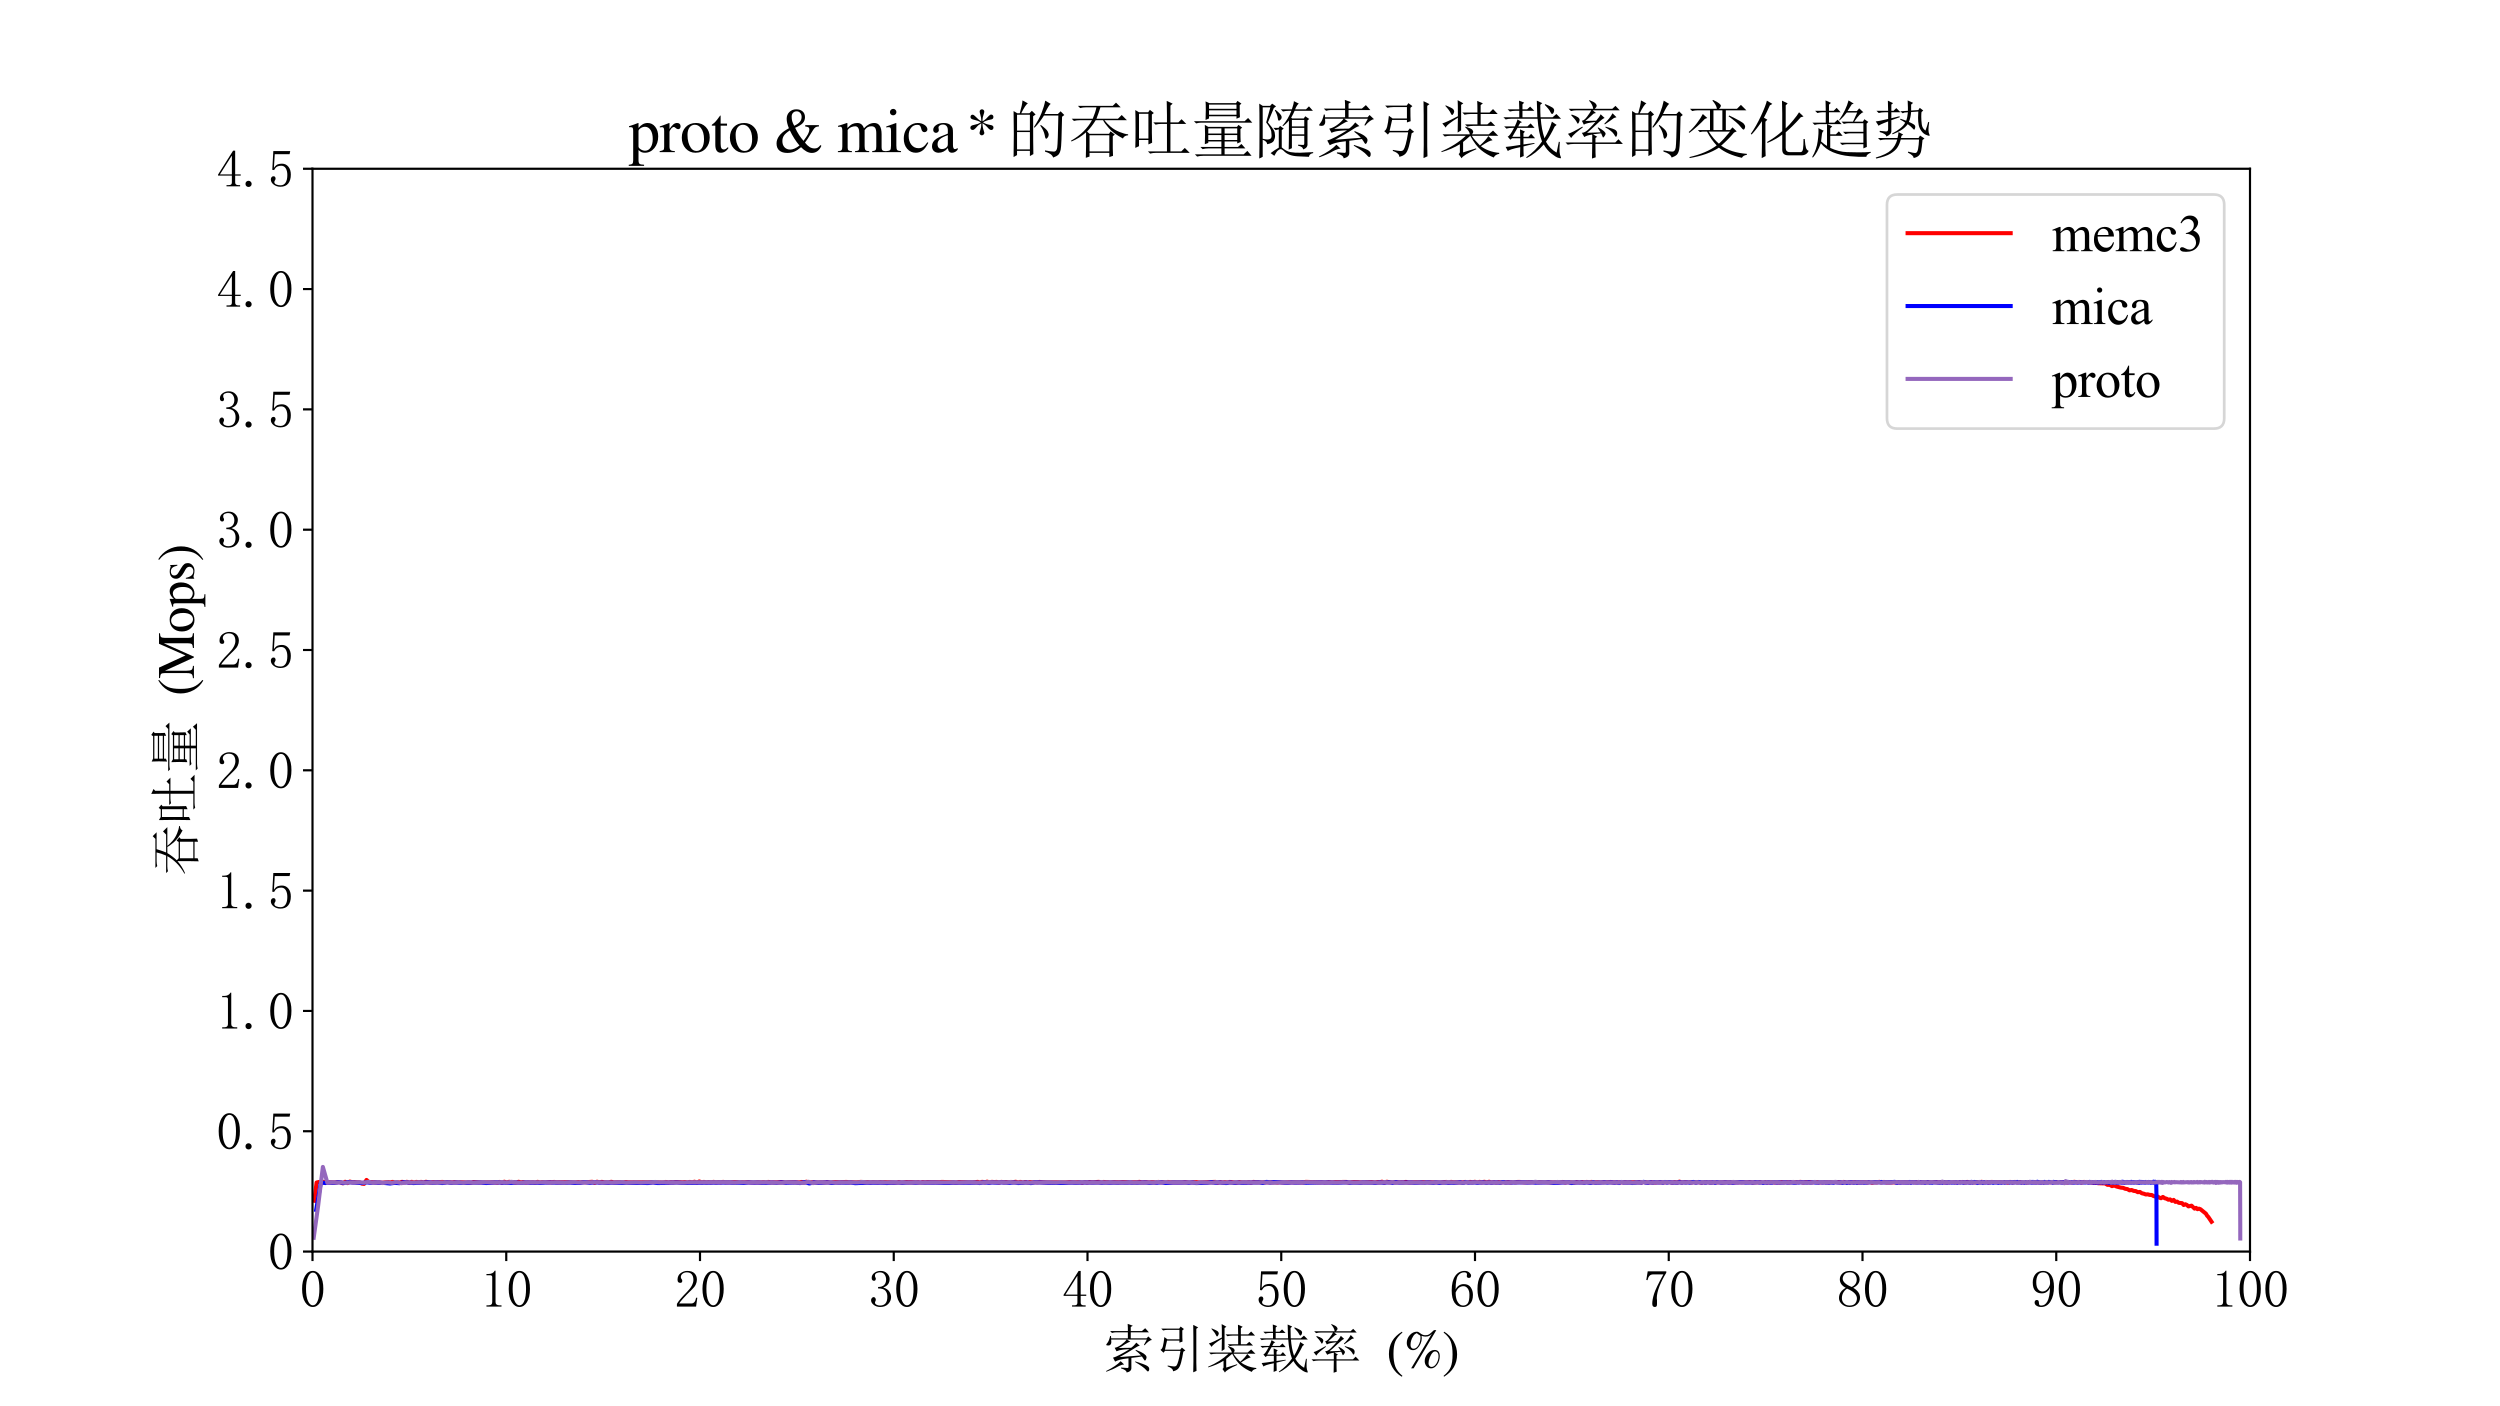 <?xml version="1.0" encoding="utf-8" standalone="no"?>
<!DOCTYPE svg PUBLIC "-//W3C//DTD SVG 1.1//EN"
  "http://www.w3.org/Graphics/SVG/1.1/DTD/svg11.dtd">
<svg xmlns:xlink="http://www.w3.org/1999/xlink" width="921.6pt" height="518.4pt" viewBox="0 0 921.6 518.4" xmlns="http://www.w3.org/2000/svg" version="1.1">
 <defs>
  <style type="text/css">*{stroke-linejoin: round; stroke-linecap: butt}</style>
 </defs>
 <g id="figure_1">
  <g id="patch_1">
   <path d="M 0 518.4 
L 921.6 518.4 
L 921.6 0 
L 0 0 
z
" style="fill: #ffffff"/>
  </g>
  <g id="axes_1">
   <g id="patch_2">
    <path d="M 115.2 461.376 
L 829.44 461.376 
L 829.44 62.208 
L 115.2 62.208 
z
" style="fill: #ffffff"/>
   </g>
   <g id="matplotlib.axis_1">
    <g id="xtick_1">
     <g id="line2d_1">
      <defs>
       <path id="md7c44efc78" d="M 0 0 
L 0 3.5 
" style="stroke: #000000; stroke-width: 0.8"/>
      </defs>
      <g>
       <use xlink:href="#md7c44efc78" x="115.2" y="461.376" style="stroke: #000000; stroke-width: 0.8"/>
      </g>
     </g>
     <g id="text_1">
      <!-- 0 -->
      <g transform="translate(110.45 481.958) scale(0.19 -0.19)">
       <defs>
        <path id="SimSun-30" d="M 1600 4225 
Q 1250 4225 1012 3687 
Q 775 3150 775 2250 
Q 775 1300 1012 775 
Q 1250 250 1600 250 
Q 1975 250 2187 775 
Q 2400 1300 2400 2250 
Q 2400 3150 2200 3687 
Q 2000 4225 1600 4225 
z
M 1600 50 
Q 1050 50 675 625 
Q 300 1200 300 2250 
Q 300 3225 662 3825 
Q 1025 4425 1600 4425 
Q 2150 4425 2512 3850 
Q 2875 3275 2875 2250 
Q 2875 1225 2512 637 
Q 2150 50 1600 50 
z
" transform="scale(0.016)"/>
       </defs>
       <use xlink:href="#SimSun-30"/>
      </g>
     </g>
    </g>
    <g id="xtick_2">
     <g id="line2d_2">
      <g>
       <use xlink:href="#md7c44efc78" x="186.624" y="461.376" style="stroke: #000000; stroke-width: 0.8"/>
      </g>
     </g>
     <g id="text_2">
      <!-- 10 -->
      <g transform="translate(177.124 481.958) scale(0.19 -0.19)">
       <defs>
        <path id="SimSun-31" d="M 1825 4450 
L 1825 650 
Q 1825 450 1950 350 
Q 2075 250 2300 250 
L 2550 250 
L 2550 100 
L 725 100 
L 725 250 
L 950 250 
Q 1200 250 1312 350 
Q 1425 450 1425 650 
L 1425 3675 
Q 1425 3775 1362 3837 
Q 1300 3900 1175 3900 
L 725 3900 
L 725 4050 
L 950 4050 
Q 1250 4050 1437 4150 
Q 1625 4250 1725 4450 
L 1825 4450 
z
" transform="scale(0.016)"/>
       </defs>
       <use xlink:href="#SimSun-31"/>
       <use xlink:href="#SimSun-30" x="50"/>
      </g>
     </g>
    </g>
    <g id="xtick_3">
     <g id="line2d_3">
      <g>
       <use xlink:href="#md7c44efc78" x="258.048" y="461.376" style="stroke: #000000; stroke-width: 0.8"/>
      </g>
     </g>
     <g id="text_3">
      <!-- 20 -->
      <g transform="translate(248.548 481.958) scale(0.19 -0.19)">
       <defs>
        <path id="SimSun-32" d="M 2325 3325 
Q 2325 3775 2125 4012 
Q 1925 4250 1525 4250 
Q 1225 4250 1012 4087 
Q 800 3925 800 3675 
Q 800 3525 900 3425 
Q 975 3325 975 3225 
Q 975 3100 912 3037 
Q 850 2975 725 2975 
Q 575 2975 487 3062 
Q 400 3150 400 3350 
Q 400 3875 775 4150 
Q 1150 4425 1575 4425 
Q 2175 4425 2462 4125 
Q 2750 3825 2750 3375 
Q 2750 3075 2612 2775 
Q 2475 2475 2175 2200 
Q 1450 1500 1062 1062 
Q 675 625 600 475 
L 2075 475 
Q 2300 475 2450 650 
Q 2600 825 2650 1175 
L 2800 1175 
L 2650 100 
L 325 100 
L 325 425 
Q 450 650 737 1000 
Q 1025 1350 1500 1825 
Q 1925 2250 2125 2625 
Q 2325 3000 2325 3325 
z
" transform="scale(0.016)"/>
       </defs>
       <use xlink:href="#SimSun-32"/>
       <use xlink:href="#SimSun-30" x="50"/>
      </g>
     </g>
    </g>
    <g id="xtick_4">
     <g id="line2d_4">
      <g>
       <use xlink:href="#md7c44efc78" x="329.472" y="461.376" style="stroke: #000000; stroke-width: 0.8"/>
      </g>
     </g>
     <g id="text_4">
      <!-- 30 -->
      <g transform="translate(319.972 481.958) scale(0.19 -0.19)">
       <defs>
        <path id="SimSun-33" d="M 2800 1250 
Q 2800 775 2450 412 
Q 2100 50 1475 50 
Q 1025 50 700 300 
Q 375 550 375 875 
Q 375 1025 475 1137 
Q 575 1250 675 1250 
Q 825 1250 887 1137 
Q 950 1025 950 950 
Q 950 825 900 750 
Q 850 650 850 575 
Q 850 425 1037 325 
Q 1225 225 1450 225 
Q 1900 225 2125 487 
Q 2350 750 2350 1300 
Q 2350 1750 2112 2025 
Q 1875 2300 1225 2300 
L 1225 2475 
Q 1725 2475 1962 2712 
Q 2200 2950 2200 3375 
Q 2200 3725 2012 3987 
Q 1825 4250 1425 4250 
Q 1250 4250 1050 4162 
Q 850 4075 850 3875 
Q 850 3675 900 3625 
Q 950 3575 950 3500 
Q 950 3375 900 3300 
Q 850 3225 725 3225 
Q 625 3225 537 3300 
Q 450 3375 450 3575 
Q 450 3950 775 4187 
Q 1100 4425 1525 4425 
Q 2025 4425 2325 4112 
Q 2625 3800 2625 3450 
Q 2625 3075 2437 2812 
Q 2250 2550 1850 2425 
Q 2400 2225 2600 1900 
Q 2800 1575 2800 1250 
z
" transform="scale(0.016)"/>
       </defs>
       <use xlink:href="#SimSun-33"/>
       <use xlink:href="#SimSun-30" x="50"/>
      </g>
     </g>
    </g>
    <g id="xtick_5">
     <g id="line2d_5">
      <g>
       <use xlink:href="#md7c44efc78" x="400.896" y="461.376" style="stroke: #000000; stroke-width: 0.8"/>
      </g>
     </g>
     <g id="text_5">
      <!-- 40 -->
      <g transform="translate(391.396 481.958) scale(0.19 -0.19)">
       <defs>
        <path id="SimSun-34" d="M 2300 575 
Q 2300 400 2400 325 
Q 2500 250 2675 250 
L 2900 250 
L 2900 100 
L 1250 100 
L 1250 250 
L 1525 250 
Q 1725 250 1812 325 
Q 1900 400 1900 575 
L 1900 1400 
L 225 1400 
L 225 1525 
L 2050 4425 
L 2300 4425 
L 2300 1550 
L 2975 1550 
L 2975 1400 
L 2300 1400 
L 2300 575 
z
M 1875 3800 
L 450 1550 
L 1900 1550 
L 1900 3800 
L 1875 3800 
z
" transform="scale(0.016)"/>
       </defs>
       <use xlink:href="#SimSun-34"/>
       <use xlink:href="#SimSun-30" x="50"/>
      </g>
     </g>
    </g>
    <g id="xtick_6">
     <g id="line2d_6">
      <g>
       <use xlink:href="#md7c44efc78" x="472.32" y="461.376" style="stroke: #000000; stroke-width: 0.8"/>
      </g>
     </g>
     <g id="text_6">
      <!-- 50 -->
      <g transform="translate(462.82 481.958) scale(0.19 -0.19)">
       <defs>
        <path id="SimSun-35" d="M 1725 2850 
Q 2200 2850 2500 2487 
Q 2800 2125 2800 1525 
Q 2800 850 2487 450 
Q 2175 50 1525 50 
Q 1075 50 725 312 
Q 375 575 375 950 
Q 375 1100 462 1212 
Q 550 1325 700 1325 
Q 850 1325 900 1225 
Q 950 1125 950 1050 
Q 950 900 875 825 
Q 800 725 800 625 
Q 800 425 1037 325 
Q 1275 225 1550 225 
Q 1950 225 2162 550 
Q 2375 875 2375 1475 
Q 2375 1975 2187 2287 
Q 2000 2600 1625 2600 
Q 1350 2600 1150 2500 
Q 950 2400 775 2075 
L 550 2100 
L 675 4375 
L 2725 4375 
L 2650 4000 
L 850 4000 
L 750 2350 
Q 1000 2700 1237 2775 
Q 1475 2850 1725 2850 
z
" transform="scale(0.016)"/>
       </defs>
       <use xlink:href="#SimSun-35"/>
       <use xlink:href="#SimSun-30" x="50"/>
      </g>
     </g>
    </g>
    <g id="xtick_7">
     <g id="line2d_7">
      <g>
       <use xlink:href="#md7c44efc78" x="543.744" y="461.376" style="stroke: #000000; stroke-width: 0.8"/>
      </g>
     </g>
     <g id="text_7">
      <!-- 60 -->
      <g transform="translate(534.244 481.958) scale(0.19 -0.19)">
       <defs>
        <path id="SimSun-36" d="M 775 1800 
Q 775 1050 1037 637 
Q 1300 225 1675 225 
Q 2050 225 2250 500 
Q 2450 775 2450 1525 
Q 2450 2025 2237 2300 
Q 2025 2575 1725 2575 
Q 1450 2575 1212 2412 
Q 975 2250 775 1800 
z
M 1750 2825 
Q 2350 2825 2612 2425 
Q 2875 2025 2875 1525 
Q 2875 775 2512 412 
Q 2150 50 1675 50 
Q 1000 50 650 562 
Q 300 1075 300 2050 
Q 300 3200 725 3812 
Q 1150 4425 1875 4425 
Q 2225 4425 2437 4225 
Q 2650 4025 2650 3875 
Q 2650 3725 2587 3650 
Q 2525 3575 2375 3575 
Q 2250 3575 2187 3637 
Q 2125 3700 2125 3825 
Q 2125 3875 2150 3925 
Q 2150 3975 2150 4025 
Q 2150 4125 2075 4187 
Q 2000 4250 1800 4250 
Q 1375 4250 1075 3862 
Q 775 3475 775 2175 
Q 925 2500 1187 2662 
Q 1450 2825 1750 2825 
z
" transform="scale(0.016)"/>
       </defs>
       <use xlink:href="#SimSun-36"/>
       <use xlink:href="#SimSun-30" x="50"/>
      </g>
     </g>
    </g>
    <g id="xtick_8">
     <g id="line2d_8">
      <g>
       <use xlink:href="#md7c44efc78" x="615.168" y="461.376" style="stroke: #000000; stroke-width: 0.8"/>
      </g>
     </g>
     <g id="text_8">
      <!-- 70 -->
      <g transform="translate(605.668 481.958) scale(0.19 -0.19)">
       <defs>
        <path id="SimSun-37" d="M 2825 4200 
Q 2300 3350 1987 2537 
Q 1675 1725 1675 1125 
Q 1675 1025 1700 850 
Q 1700 650 1700 400 
Q 1700 200 1637 125 
Q 1575 50 1425 50 
Q 1300 50 1212 137 
Q 1125 225 1125 450 
Q 1125 925 1337 1625 
Q 1550 2325 2475 4000 
L 1225 4000 
Q 950 4000 787 3825 
Q 625 3650 550 3300 
L 400 3325 
L 575 4375 
L 2825 4375 
L 2825 4200 
z
" transform="scale(0.016)"/>
       </defs>
       <use xlink:href="#SimSun-37"/>
       <use xlink:href="#SimSun-30" x="50"/>
      </g>
     </g>
    </g>
    <g id="xtick_9">
     <g id="line2d_9">
      <g>
       <use xlink:href="#md7c44efc78" x="686.592" y="461.376" style="stroke: #000000; stroke-width: 0.8"/>
      </g>
     </g>
     <g id="text_9">
      <!-- 80 -->
      <g transform="translate(677.092 481.958) scale(0.19 -0.19)">
       <defs>
        <path id="SimSun-38" d="M 625 1125 
Q 625 725 887 475 
Q 1150 225 1550 225 
Q 2025 225 2237 475 
Q 2450 725 2450 1100 
Q 2450 1425 2150 1725 
Q 1850 2025 1250 2275 
Q 950 2075 787 1775 
Q 625 1475 625 1125 
z
M 2825 1175 
Q 2825 700 2475 375 
Q 2125 50 1550 50 
Q 1025 50 650 375 
Q 275 700 275 1125 
Q 275 1550 487 1850 
Q 700 2150 1100 2375 
Q 750 2550 562 2812 
Q 375 3075 375 3400 
Q 375 3825 700 4125 
Q 1025 4425 1600 4425 
Q 2125 4425 2450 4125 
Q 2775 3825 2775 3400 
Q 2775 3100 2587 2837 
Q 2400 2575 2000 2375 
Q 2425 2125 2625 1825 
Q 2825 1525 2825 1175 
z
M 2425 3375 
Q 2425 3725 2225 3987 
Q 2025 4250 1600 4250 
Q 1125 4250 925 4000 
Q 725 3750 725 3475 
Q 725 3200 1012 2937 
Q 1300 2675 1825 2475 
Q 2125 2625 2275 2850 
Q 2425 3075 2425 3375 
z
" transform="scale(0.016)"/>
       </defs>
       <use xlink:href="#SimSun-38"/>
       <use xlink:href="#SimSun-30" x="50"/>
      </g>
     </g>
    </g>
    <g id="xtick_10">
     <g id="line2d_10">
      <g>
       <use xlink:href="#md7c44efc78" x="758.016" y="461.376" style="stroke: #000000; stroke-width: 0.8"/>
      </g>
     </g>
     <g id="text_10">
      <!-- 90 -->
      <g transform="translate(748.516 481.958) scale(0.19 -0.19)">
       <defs>
        <path id="SimSun-39" d="M 700 3050 
Q 700 2500 912 2212 
Q 1125 1925 1450 1925 
Q 1825 1925 2100 2275 
Q 2375 2625 2375 2925 
Q 2375 3525 2175 3887 
Q 1975 4250 1525 4250 
Q 1100 4250 900 3912 
Q 700 3575 700 3050 
z
M 1375 1700 
Q 875 1700 575 2012 
Q 275 2325 275 3025 
Q 275 3625 600 4025 
Q 925 4425 1525 4425 
Q 2150 4425 2500 3925 
Q 2850 3425 2850 2475 
Q 2850 1425 2437 737 
Q 2025 50 1300 50 
Q 975 50 737 200 
Q 500 350 500 600 
Q 500 700 562 800 
Q 625 900 775 900 
Q 925 900 975 787 
Q 1025 675 1025 525 
Q 1025 425 1050 362 
Q 1075 300 1100 275 
Q 1125 250 1187 237 
Q 1250 225 1325 225 
Q 1775 225 2050 725 
Q 2325 1225 2375 2400 
Q 2250 2100 2000 1900 
Q 1750 1700 1375 1700 
z
" transform="scale(0.016)"/>
       </defs>
       <use xlink:href="#SimSun-39"/>
       <use xlink:href="#SimSun-30" x="50"/>
      </g>
     </g>
    </g>
    <g id="xtick_11">
     <g id="line2d_11">
      <g>
       <use xlink:href="#md7c44efc78" x="829.44" y="461.376" style="stroke: #000000; stroke-width: 0.8"/>
      </g>
     </g>
     <g id="text_11">
      <!-- 100 -->
      <g transform="translate(815.19 481.958) scale(0.19 -0.19)">
       <use xlink:href="#SimSun-31"/>
       <use xlink:href="#SimSun-30" x="50"/>
       <use xlink:href="#SimSun-30" x="100"/>
      </g>
     </g>
    </g>
    <g id="text_12">
     <!-- 索引装载率 $\mathrm{(\%)}$ -->
     <g transform="translate(406.58 504.177) scale(0.19 -0.19)">
      <defs>
       <path id="SimSun-7d22" d="M 4725 1325 
Q 4375 1250 3450 1150 
L 3450 -50 
Q 3475 -500 2875 -625 
Q 2875 -325 2200 -125 
L 2200 -25 
Q 2850 -75 2987 -75 
Q 3125 -75 3100 175 
L 3100 1100 
Q 2400 1025 2050 925 
Q 1700 825 1475 700 
L 1225 1175 
Q 1525 1250 2050 1525 
Q 2575 1800 3225 2200 
Q 2900 2200 2437 2150 
Q 1975 2100 1650 1950 
L 1425 2375 
Q 1775 2425 2212 2737 
Q 2650 3050 2875 3375 
L 1000 3375 
Q 1050 3000 975 2850 
Q 900 2700 800 2675 
Q 700 2650 625 2650 
Q 525 2650 462 2675 
Q 400 2700 400 2725 
Q 400 2800 550 2975 
Q 750 3225 875 3800 
L 975 3800 
L 1000 3525 
L 3025 3525 
L 3025 4250 
L 1575 4250 
Q 1375 4250 1100 4175 
L 875 4400 
L 3025 4400 
L 3025 4775 
Q 3025 5025 3000 5275 
L 3625 5050 
L 3375 4900 
L 3375 4400 
L 4725 4400 
L 5125 4750 
L 5575 4250 
L 3375 4250 
L 3375 3525 
L 5300 3525 
L 5500 3750 
L 5950 3325 
Q 5600 3300 5050 2675 
L 4975 2725 
L 5325 3375 
L 2925 3375 
L 3325 3100 
Q 3100 3075 2675 2800 
Q 2250 2500 1925 2350 
L 3425 2375 
Q 3775 2625 4050 3000 
L 4475 2625 
Q 4250 2600 3850 2325 
Q 3425 2050 2975 1787 
Q 2525 1525 2025 1250 
L 4625 1450 
Q 4275 1825 3950 2050 
L 4000 2125 
Q 4700 1850 4962 1662 
Q 5225 1475 5275 1312 
Q 5325 1150 5212 937 
Q 5100 725 4987 925 
Q 4875 1125 4725 1325 
z
M 3925 725 
Q 5025 375 5312 212 
Q 5600 50 5612 -150 
Q 5625 -350 5562 -425 
Q 5500 -500 5475 -500 
Q 5375 -500 5200 -275 
Q 4925 50 3900 650 
L 3925 725 
z
M 2150 750 
L 2575 350 
Q 2275 350 1775 75 
Q 1275 -225 425 -525 
L 375 -450 
Q 1600 150 2150 750 
z
" transform="scale(0.016)"/>
       <path id="SimSun-5f15" d="M 5075 4675 
L 5075 575 
Q 5075 100 5100 -425 
L 4700 -600 
Q 4725 175 4725 725 
Q 4725 4575 4700 5150 
L 5300 4850 
L 5075 4675 
z
M 3375 4475 
Q 3375 3475 3400 3125 
L 3025 3000 
L 3025 3250 
L 1525 3250 
L 1275 2150 
L 3125 2150 
L 3325 2400 
L 3750 2050 
L 3500 1900 
Q 3375 1125 3225 575 
Q 3075 25 2850 -187 
Q 2625 -400 2250 -475 
Q 2275 -125 1600 125 
L 1600 225 
Q 2125 125 2350 112 
Q 2575 100 2675 225 
Q 2775 350 2900 787 
Q 3025 1225 3150 2000 
L 1275 2000 
L 1100 1775 
L 725 2125 
Q 925 2200 1025 2575 
Q 1125 2950 1200 3675 
L 1575 3400 
L 3025 3400 
L 3025 4550 
L 1650 4550 
Q 1325 4550 1050 4475 
L 825 4700 
L 3000 4700 
L 3175 4950 
L 3575 4650 
L 3375 4475 
z
" transform="scale(0.016)"/>
       <path id="SimSun-88c5" d="M 700 4725 
Q 1375 4450 1462 4325 
Q 1550 4200 1550 4125 
Q 1550 4025 1475 3887 
Q 1400 3750 1350 3750 
Q 1275 3750 1200 3925 
Q 1075 4225 650 4675 
L 700 4725 
z
M 2250 4775 
L 2250 2200 
L 1900 1975 
Q 1925 2600 1925 3475 
Q 1400 3150 1062 2887 
Q 725 2625 700 2475 
L 350 2900 
Q 775 3025 1925 3625 
Q 1925 4900 1900 5250 
L 2475 4925 
L 2250 4775 
z
M 2375 4000 
L 3900 4000 
Q 3900 4850 3875 5175 
L 4450 4925 
L 4225 4750 
L 4225 4000 
L 5125 4000 
L 5475 4350 
L 5950 3850 
L 4225 3850 
L 4225 2800 
L 4900 2800 
L 5250 3100 
L 5700 2650 
L 3475 2650 
Q 3150 2650 2875 2575 
L 2650 2800 
L 3900 2800 
L 3900 3850 
L 3200 3850 
Q 2875 3850 2600 3775 
L 2375 4000 
z
M 3125 1800 
Q 3125 2100 2650 2525 
L 2700 2575 
Q 3300 2375 3387 2250 
Q 3475 2125 3475 2050 
Q 3475 1950 3350 1800 
L 5050 1800 
L 5475 2175 
L 6000 1650 
L 3325 1650 
Q 3600 1225 4150 675 
Q 4775 1225 5000 1625 
L 5425 1200 
Q 5225 1175 4987 1050 
Q 4750 925 4250 600 
Q 4550 350 5037 162 
Q 5525 -25 6100 -75 
L 6100 -175 
Q 5675 -250 5550 -550 
Q 4825 -250 4262 212 
Q 3700 675 3175 1650 
Q 2825 1325 2450 1025 
L 2450 -25 
L 3750 375 
L 3800 300 
Q 2450 -300 2300 -625 
L 2000 -200 
Q 2150 -75 2125 75 
L 2125 800 
Q 1325 300 275 0 
L 250 75 
Q 1725 700 2725 1650 
L 1200 1650 
Q 875 1650 600 1575 
L 375 1800 
L 3125 1800 
z
" transform="scale(0.016)"/>
       <path id="SimSun-8f7d" d="M 1850 5200 
L 2375 5000 
L 2200 4825 
L 2200 4325 
L 2675 4325 
L 2975 4600 
L 3400 4175 
L 2200 4175 
L 2200 3525 
L 3700 3525 
Q 3675 4525 3650 5200 
L 4200 4950 
L 4000 4775 
Q 4000 3950 4025 3525 
L 5250 3525 
L 5625 3850 
L 6100 3375 
L 4050 3375 
Q 4125 2300 4425 1400 
Q 4925 2200 5175 3075 
L 5650 2750 
L 5450 2575 
Q 5075 1775 4575 1050 
Q 4950 350 5650 -50 
L 5875 1050 
L 5975 1025 
Q 5925 350 5950 25 
Q 5975 -300 6075 -500 
Q 6125 -625 6025 -625 
Q 5975 -625 5775 -562 
Q 5575 -500 5125 -150 
Q 4675 200 4350 775 
Q 3575 -125 2625 -600 
L 2575 -525 
Q 3575 175 4175 1075 
Q 3825 1950 3725 3375 
L 1100 3375 
Q 775 3375 500 3300 
L 275 3525 
L 1875 3525 
L 1875 4175 
L 1525 4175 
Q 1200 4175 925 4100 
L 700 4325 
L 1875 4325 
Q 1875 4800 1850 5200 
z
M 4500 4850 
Q 5000 4650 5212 4512 
Q 5425 4375 5400 4187 
Q 5375 4000 5300 3925 
Q 5225 3850 5200 3850 
Q 5125 3850 5025 4050 
Q 4900 4325 4450 4775 
L 4500 4850 
z
M 500 525 
Q 850 550 1975 725 
L 1975 1400 
L 1150 1400 
L 975 1250 
L 700 1575 
Q 900 1575 1350 2450 
L 1150 2450 
Q 850 2450 575 2375 
L 350 2600 
L 1425 2600 
Q 1625 3025 1700 3300 
L 2150 3025 
L 1975 2950 
Q 1900 2850 1775 2600 
L 2700 2600 
L 3025 2900 
L 3425 2450 
L 1700 2450 
L 1175 1550 
L 1975 1550 
Q 1975 1925 1950 2300 
L 2450 2075 
L 2300 1900 
L 2300 1550 
L 2800 1550 
L 3075 1850 
L 3475 1400 
L 2300 1400 
L 2300 775 
L 3400 925 
L 3425 850 
L 2300 575 
Q 2300 -50 2325 -400 
L 1950 -550 
Q 1975 225 1975 500 
Q 850 275 725 100 
L 500 525 
z
" transform="scale(0.016)"/>
       <path id="SimSun-7387" d="M 875 3725 
L 925 3800 
Q 1375 3650 1550 3525 
Q 1725 3400 1725 3250 
Q 1725 3175 1662 3025 
Q 1600 2875 1550 2875 
Q 1500 2875 1425 3050 
Q 1275 3325 875 3725 
z
M 550 1850 
Q 875 1925 2000 2575 
L 2050 2500 
Q 1675 2225 1337 1937 
Q 1000 1650 875 1425 
L 550 1850 
z
M 5200 3450 
Q 4800 3150 4275 2800 
L 4225 2875 
Q 4775 3400 5050 3925 
L 5450 3525 
L 5200 3450 
z
M 4325 2500 
L 4350 2575 
Q 5225 2350 5375 2212 
Q 5525 2075 5525 1900 
Q 5525 1775 5487 1662 
Q 5450 1550 5400 1550 
Q 5325 1550 5200 1800 
Q 4975 2150 4325 2500 
z
M 3150 3900 
Q 2500 3300 2300 3150 
Q 2800 3150 3400 3175 
Q 3700 3500 3850 3825 
L 4250 3450 
Q 4050 3400 3450 2825 
Q 2850 2250 2475 1950 
Q 3150 1975 3850 2000 
Q 3750 2175 3550 2450 
L 3600 2500 
Q 4050 2250 4200 2100 
Q 4350 1950 4350 1850 
Q 4350 1775 4250 1625 
Q 4150 1475 4100 1475 
Q 4075 1475 4050 1550 
Q 4000 1700 3900 1900 
Q 3650 1875 3075 1800 
L 3500 1550 
L 3325 1425 
L 3325 975 
L 5325 975 
L 5650 1300 
L 6100 825 
L 3325 825 
Q 3325 -275 3350 -525 
L 2975 -650 
Q 3000 0 3000 825 
L 1125 825 
Q 800 825 525 750 
L 300 975 
L 3000 975 
L 3000 1775 
Q 2450 1700 2200 1525 
L 1950 1950 
Q 2275 1950 2675 2350 
Q 3075 2750 3325 3050 
Q 2400 2950 2150 2775 
L 1950 3175 
Q 2150 3150 2475 3575 
Q 2800 4000 2900 4225 
L 1450 4225 
Q 1125 4225 850 4150 
L 625 4375 
L 3100 4375 
Q 3050 4800 2675 5200 
L 2725 5250 
Q 3225 5050 3337 4912 
Q 3450 4775 3450 4700 
Q 3450 4550 3250 4375 
L 5025 4375 
L 5350 4675 
L 5775 4225 
L 3050 4225 
L 3375 3950 
L 3150 3900 
z
" transform="scale(0.016)"/>
       <path id="SimSun-20" d="M 0 0 
Q 0 0 0 0 
z
" transform="scale(0.016)"/>
       <path id="STIXGeneral-Regular-28" d="M 1946 -1030 
L 1869 -1133 
Q 1126 -710 716 32 
Q 307 774 307 1613 
Q 307 3386 1888 4326 
L 1946 4224 
Q 1293 3667 1075 3126 
Q 858 2586 858 1632 
Q 858 685 1082 96 
Q 1306 -493 1946 -1030 
z
" transform="scale(0.016)"/>
       <path id="STIXGeneral-Regular-25" d="M 4390 1363 
Q 4390 781 4070 329 
Q 3750 -122 3341 -122 
Q 3014 -122 2790 134 
Q 2566 390 2566 762 
Q 2566 1274 2940 1693 
Q 3315 2112 3776 2112 
Q 4070 2112 4230 1917 
Q 4390 1722 4390 1363 
z
M 4243 1376 
Q 4243 1626 4131 1779 
Q 4019 1933 3840 1933 
Q 3654 1933 3526 1786 
Q 3315 1562 3171 1187 
Q 3027 813 3027 486 
Q 3027 301 3129 176 
Q 3232 51 3386 51 
Q 3718 51 3980 457 
Q 4243 864 4243 1376 
z
M 3974 4518 
L 1222 -115 
L 922 -115 
L 3443 4096 
Q 3264 3891 3094 3811 
Q 2925 3731 2669 3731 
Q 2445 3731 2182 3821 
Q 2208 3674 2208 3539 
Q 2208 3206 2067 2873 
Q 1926 2541 1696 2323 
Q 1453 2086 1146 2086 
Q 826 2086 608 2339 
Q 390 2592 390 2963 
Q 390 3507 761 3916 
Q 1133 4326 1626 4326 
Q 1792 4326 2010 4147 
Q 2310 3898 2624 3898 
Q 2918 3898 3084 3994 
Q 3251 4090 3693 4518 
L 3974 4518 
z
M 2054 3642 
Q 2054 3782 2025 3833 
Q 1997 3885 1894 3936 
Q 1747 4006 1613 4154 
Q 1414 4058 1331 3984 
Q 1248 3910 1152 3750 
Q 845 3264 845 2707 
Q 845 2509 944 2384 
Q 1043 2259 1210 2259 
Q 1549 2259 1801 2675 
Q 2054 3091 2054 3642 
z
" transform="scale(0.016)"/>
       <path id="STIXGeneral-Regular-29" d="M 186 4224 
L 262 4326 
Q 992 3891 1408 3148 
Q 1824 2406 1824 1581 
Q 1824 -166 243 -1133 
L 186 -1030 
Q 845 -486 1059 54 
Q 1274 595 1274 1562 
Q 1274 2534 1059 3120 
Q 845 3706 186 4224 
z
" transform="scale(0.016)"/>
      </defs>
      <use xlink:href="#SimSun-7d22" transform="translate(0 0.578)"/>
      <use xlink:href="#SimSun-5f15" transform="translate(100 0.578)"/>
      <use xlink:href="#SimSun-88c5" transform="translate(200 0.578)"/>
      <use xlink:href="#SimSun-8f7d" transform="translate(300 0.578)"/>
      <use xlink:href="#SimSun-7387" transform="translate(400 0.578)"/>
      <use xlink:href="#SimSun-20" transform="translate(500 0.578)"/>
      <use xlink:href="#STIXGeneral-Regular-28" transform="translate(550 0.578)"/>
      <use xlink:href="#STIXGeneral-Regular-25" transform="translate(583.3 0.578)"/>
      <use xlink:href="#STIXGeneral-Regular-29" transform="translate(658 0.578)"/>
     </g>
    </g>
   </g>
   <g id="matplotlib.axis_2">
    <g id="ytick_1">
     <g id="line2d_12">
      <defs>
       <path id="mec62fe0186" d="M 0 0 
L -3.5 0 
" style="stroke: #000000; stroke-width: 0.8"/>
      </defs>
      <g>
       <use xlink:href="#mec62fe0186" x="115.2" y="461.376" style="stroke: #000000; stroke-width: 0.8"/>
      </g>
     </g>
     <g id="text_13">
      <!-- 0 -->
      <g transform="translate(98.7 468.167) scale(0.19 -0.19)">
       <use xlink:href="#SimSun-30"/>
      </g>
     </g>
    </g>
    <g id="ytick_2">
     <g id="line2d_13">
      <g>
       <use xlink:href="#mec62fe0186" x="115.2" y="417.024" style="stroke: #000000; stroke-width: 0.8"/>
      </g>
     </g>
     <g id="text_14">
      <!-- 0.5 -->
      <g transform="translate(79.7 423.815) scale(0.19 -0.19)">
       <defs>
        <path id="SimSun-2e" d="M 800 25 
Q 650 25 537 125 
Q 425 225 425 400 
Q 425 575 537 675 
Q 650 775 800 775 
Q 950 775 1062 662 
Q 1175 550 1175 400 
Q 1175 225 1062 125 
Q 950 25 800 25 
z
" transform="scale(0.016)"/>
       </defs>
       <use xlink:href="#SimSun-30"/>
       <use xlink:href="#SimSun-2e" x="50"/>
       <use xlink:href="#SimSun-35" x="100"/>
      </g>
     </g>
    </g>
    <g id="ytick_3">
     <g id="line2d_14">
      <g>
       <use xlink:href="#mec62fe0186" x="115.2" y="372.672" style="stroke: #000000; stroke-width: 0.8"/>
      </g>
     </g>
     <g id="text_15">
      <!-- 1.0 -->
      <g transform="translate(79.7 379.463) scale(0.19 -0.19)">
       <use xlink:href="#SimSun-31"/>
       <use xlink:href="#SimSun-2e" x="50"/>
       <use xlink:href="#SimSun-30" x="100"/>
      </g>
     </g>
    </g>
    <g id="ytick_4">
     <g id="line2d_15">
      <g>
       <use xlink:href="#mec62fe0186" x="115.2" y="328.32" style="stroke: #000000; stroke-width: 0.8"/>
      </g>
     </g>
     <g id="text_16">
      <!-- 1.5 -->
      <g transform="translate(79.7 335.111) scale(0.19 -0.19)">
       <use xlink:href="#SimSun-31"/>
       <use xlink:href="#SimSun-2e" x="50"/>
       <use xlink:href="#SimSun-35" x="100"/>
      </g>
     </g>
    </g>
    <g id="ytick_5">
     <g id="line2d_16">
      <g>
       <use xlink:href="#mec62fe0186" x="115.2" y="283.968" style="stroke: #000000; stroke-width: 0.8"/>
      </g>
     </g>
     <g id="text_17">
      <!-- 2.0 -->
      <g transform="translate(79.7 290.759) scale(0.19 -0.19)">
       <use xlink:href="#SimSun-32"/>
       <use xlink:href="#SimSun-2e" x="50"/>
       <use xlink:href="#SimSun-30" x="100"/>
      </g>
     </g>
    </g>
    <g id="ytick_6">
     <g id="line2d_17">
      <g>
       <use xlink:href="#mec62fe0186" x="115.2" y="239.616" style="stroke: #000000; stroke-width: 0.8"/>
      </g>
     </g>
     <g id="text_18">
      <!-- 2.5 -->
      <g transform="translate(79.7 246.407) scale(0.19 -0.19)">
       <use xlink:href="#SimSun-32"/>
       <use xlink:href="#SimSun-2e" x="50"/>
       <use xlink:href="#SimSun-35" x="100"/>
      </g>
     </g>
    </g>
    <g id="ytick_7">
     <g id="line2d_18">
      <g>
       <use xlink:href="#mec62fe0186" x="115.2" y="195.264" style="stroke: #000000; stroke-width: 0.8"/>
      </g>
     </g>
     <g id="text_19">
      <!-- 3.0 -->
      <g transform="translate(79.7 202.055) scale(0.19 -0.19)">
       <use xlink:href="#SimSun-33"/>
       <use xlink:href="#SimSun-2e" x="50"/>
       <use xlink:href="#SimSun-30" x="100"/>
      </g>
     </g>
    </g>
    <g id="ytick_8">
     <g id="line2d_19">
      <g>
       <use xlink:href="#mec62fe0186" x="115.2" y="150.912" style="stroke: #000000; stroke-width: 0.8"/>
      </g>
     </g>
     <g id="text_20">
      <!-- 3.5 -->
      <g transform="translate(79.7 157.703) scale(0.19 -0.19)">
       <use xlink:href="#SimSun-33"/>
       <use xlink:href="#SimSun-2e" x="50"/>
       <use xlink:href="#SimSun-35" x="100"/>
      </g>
     </g>
    </g>
    <g id="ytick_9">
     <g id="line2d_20">
      <g>
       <use xlink:href="#mec62fe0186" x="115.2" y="106.56" style="stroke: #000000; stroke-width: 0.8"/>
      </g>
     </g>
     <g id="text_21">
      <!-- 4.0 -->
      <g transform="translate(79.7 113.351) scale(0.19 -0.19)">
       <use xlink:href="#SimSun-34"/>
       <use xlink:href="#SimSun-2e" x="50"/>
       <use xlink:href="#SimSun-30" x="100"/>
      </g>
     </g>
    </g>
    <g id="ytick_10">
     <g id="line2d_21">
      <g>
       <use xlink:href="#mec62fe0186" x="115.2" y="62.208" style="stroke: #000000; stroke-width: 0.8"/>
      </g>
     </g>
     <g id="text_22">
      <!-- 4.5 -->
      <g transform="translate(79.7 68.999) scale(0.19 -0.19)">
       <use xlink:href="#SimSun-34"/>
       <use xlink:href="#SimSun-2e" x="50"/>
       <use xlink:href="#SimSun-35" x="100"/>
      </g>
     </g>
    </g>
    <g id="text_23">
     <!-- 吞吐量 $\mathrm{(Mops)}$ -->
     <g transform="translate(71.52 323.067) rotate(-90) scale(0.19 -0.19)">
      <defs>
       <path id="SimSun-541e" d="M 2200 1700 
L 2200 75 
L 4200 75 
L 4200 1700 
L 2200 1700 
z
M 1025 4675 
L 4550 4675 
L 4875 5000 
L 5350 4525 
L 3300 4525 
Q 3150 4025 2900 3375 
L 5075 3375 
L 5450 3750 
L 5975 3225 
L 3700 3225 
Q 3925 2925 4312 2587 
Q 4700 2250 5225 2037 
Q 5750 1825 6100 1800 
L 6100 1700 
Q 5700 1675 5575 1375 
Q 4600 1900 4137 2437 
Q 3675 2975 3575 3225 
L 2825 3225 
Q 2425 2575 1950 2075 
L 2200 1850 
L 4175 1850 
L 4325 2100 
L 4750 1775 
L 4550 1600 
L 4550 375 
Q 4550 -50 4575 -375 
L 4200 -500 
L 4200 -75 
L 2200 -75 
L 2200 -450 
L 1825 -575 
Q 1850 175 1850 625 
L 1850 2000 
Q 1175 1400 375 1075 
L 325 1150 
Q 1075 1575 1600 2100 
Q 2125 2625 2450 3225 
L 1225 3225 
Q 900 3225 625 3150 
L 400 3375 
L 2525 3375 
Q 2800 4025 2900 4525 
L 1850 4525 
Q 1525 4525 1250 4450 
L 1025 4675 
z
" transform="scale(0.016)"/>
       <path id="SimSun-5410" d="M 3775 3000 
L 3775 3750 
Q 3775 4400 3750 5175 
L 4350 4900 
L 4125 4700 
L 4125 3000 
L 4925 3000 
L 5250 3325 
L 5725 2850 
L 4125 2850 
L 4125 75 
L 5225 75 
L 5575 425 
L 6075 -75 
L 2675 -75 
Q 2350 -75 2075 -150 
L 1850 75 
L 3775 75 
L 3775 2850 
L 3225 2850 
Q 2900 2850 2625 2775 
L 2400 3000 
L 3775 3000 
z
M 575 4250 
L 950 4025 
L 1875 4025 
L 2050 4275 
L 2450 3950 
L 2250 3800 
L 2250 1950 
Q 2250 1375 2275 950 
L 1900 775 
L 1900 1225 
L 950 1225 
L 950 600 
L 575 425 
Q 600 1075 600 2375 
Q 600 3675 575 4250 
z
M 950 3875 
L 950 1375 
L 1900 1375 
L 1900 3875 
L 950 3875 
z
" transform="scale(0.016)"/>
       <path id="SimSun-91cf" d="M 1700 2400 
L 1700 1875 
L 3025 1875 
L 3025 2400 
L 1700 2400 
z
M 3350 2400 
L 3350 1875 
L 4625 1875 
L 4625 2400 
L 3350 2400 
z
M 1700 1725 
L 1700 1225 
L 3025 1225 
L 3025 1725 
L 1700 1725 
z
M 3350 1725 
L 3350 1225 
L 4625 1225 
L 4625 1725 
L 3350 1725 
z
M 4950 2325 
Q 4950 1350 4975 1025 
L 4625 875 
L 4625 1075 
L 3350 1075 
L 3350 525 
L 4700 525 
L 5050 825 
L 5450 375 
L 3350 375 
L 3350 -225 
L 5275 -225 
L 5650 125 
L 6075 -375 
L 1175 -375 
Q 850 -375 575 -450 
L 350 -225 
L 3025 -225 
L 3025 375 
L 1725 375 
Q 1400 375 1125 300 
L 900 525 
L 3025 525 
L 3025 1075 
L 1700 1075 
L 1700 925 
L 1350 800 
Q 1375 1300 1375 1787 
Q 1375 2275 1350 2750 
L 1700 2550 
L 4600 2550 
L 4750 2750 
L 5125 2475 
L 4950 2325 
z
M 1775 4800 
L 1775 4375 
L 4550 4375 
L 4550 4800 
L 1775 4800 
z
M 1775 4225 
L 1775 3775 
L 4550 3775 
L 4550 4225 
L 1775 4225 
z
M 4875 4750 
Q 4875 3825 4900 3525 
L 4550 3375 
L 4550 3625 
L 1775 3625 
L 1775 3400 
L 1425 3250 
Q 1450 3650 1450 4262 
Q 1450 4875 1425 5125 
L 1800 4950 
L 4500 4950 
L 4650 5175 
L 5050 4900 
L 4875 4750 
z
M 250 3125 
L 5375 3125 
L 5725 3450 
L 6150 2975 
L 950 2975 
Q 750 2975 475 2900 
L 250 3125 
z
" transform="scale(0.016)"/>
       <path id="STIXGeneral-Regular-4d" d="M 5530 0 
L 3738 0 
L 3738 122 
Q 4115 147 4214 265 
Q 4314 384 4314 787 
L 4314 3661 
L 2682 0 
L 2592 0 
L 979 3514 
L 979 966 
Q 979 448 1088 294 
Q 1197 141 1574 122 
L 1574 0 
L 77 0 
L 77 122 
Q 358 141 480 205 
Q 602 269 650 432 
Q 698 595 698 966 
L 698 3514 
Q 698 3878 589 3984 
Q 480 4090 90 4115 
L 90 4237 
L 1357 4237 
L 2835 1024 
L 4250 4237 
L 5523 4237 
L 5523 4115 
Q 5178 4109 5072 3993 
Q 4966 3878 4966 3520 
L 4966 717 
Q 4966 378 5072 262 
Q 5178 147 5530 122 
L 5530 0 
z
" transform="scale(0.016)"/>
       <path id="STIXGeneral-Regular-6f" d="M 3008 1478 
Q 3008 806 2608 371 
Q 2208 -64 1568 -64 
Q 979 -64 582 368 
Q 186 800 186 1459 
Q 186 2125 582 2534 
Q 979 2944 1626 2944 
Q 2221 2944 2614 2537 
Q 3008 2131 3008 1478 
z
M 2432 1306 
Q 2432 2035 2112 2445 
Q 1856 2765 1504 2765 
Q 1171 2765 966 2493 
Q 762 2221 762 1747 
Q 762 928 1101 435 
Q 1318 115 1677 115 
Q 2029 115 2230 432 
Q 2432 749 2432 1306 
z
" transform="scale(0.016)"/>
       <path id="STIXGeneral-Regular-70" d="M 1018 2931 
L 1018 2438 
Q 1421 2944 1939 2944 
Q 2406 2944 2707 2560 
Q 3008 2176 3008 1581 
Q 3008 883 2621 409 
Q 2234 -64 1664 -64 
Q 1466 -64 1328 -6 
Q 1190 51 1018 211 
L 1018 -794 
Q 1018 -1094 1120 -1180 
Q 1222 -1267 1581 -1274 
L 1581 -1389 
L 32 -1389 
L 32 -1280 
Q 314 -1254 397 -1171 
Q 480 -1088 480 -838 
L 480 2157 
Q 480 2381 429 2451 
Q 378 2522 218 2522 
Q 115 2522 58 2515 
L 58 2618 
Q 506 2752 979 2944 
L 1018 2931 
z
M 1018 2138 
L 1018 563 
Q 1018 422 1238 281 
Q 1459 141 1683 141 
Q 2029 141 2243 467 
Q 2458 794 2458 1325 
Q 2458 1888 2243 2224 
Q 2029 2560 1670 2560 
Q 1446 2560 1232 2419 
Q 1018 2278 1018 2138 
z
" transform="scale(0.016)"/>
       <path id="STIXGeneral-Regular-73" d="M 998 1926 
L 1664 1523 
Q 1984 1331 2105 1164 
Q 2227 998 2227 736 
Q 2227 416 1961 176 
Q 1696 -64 1331 -64 
Q 1030 -64 864 -6 
Q 691 51 570 51 
Q 461 51 416 -26 
L 333 -26 
L 333 979 
L 435 979 
Q 538 512 730 294 
Q 922 77 1248 77 
Q 1485 77 1632 211 
Q 1779 346 1779 550 
Q 1779 845 1440 1030 
L 1094 1222 
Q 326 1651 326 2150 
Q 326 2522 566 2730 
Q 806 2938 1210 2938 
Q 1491 2938 1638 2867 
Q 1754 2816 1818 2816 
Q 1862 2816 1920 2880 
L 1990 2880 
L 2022 2010 
L 1926 2010 
Q 1818 2445 1654 2621 
Q 1491 2797 1203 2797 
Q 986 2797 854 2688 
Q 723 2579 723 2362 
Q 723 2253 796 2128 
Q 870 2003 998 1926 
z
" transform="scale(0.016)"/>
      </defs>
      <use xlink:href="#SimSun-541e" transform="translate(0 0.141)"/>
      <use xlink:href="#SimSun-5410" transform="translate(100 0.141)"/>
      <use xlink:href="#SimSun-91cf" transform="translate(200 0.141)"/>
      <use xlink:href="#SimSun-20" transform="translate(300 0.141)"/>
      <use xlink:href="#STIXGeneral-Regular-28" transform="translate(350 0.141)"/>
      <use xlink:href="#STIXGeneral-Regular-4d" transform="translate(383.3 0.141)"/>
      <use xlink:href="#STIXGeneral-Regular-6f" transform="translate(472.2 0.141)"/>
      <use xlink:href="#STIXGeneral-Regular-70" transform="translate(522.2 0.141)"/>
      <use xlink:href="#STIXGeneral-Regular-73" transform="translate(572.2 0.141)"/>
      <use xlink:href="#STIXGeneral-Regular-29" transform="translate(611.1 0.141)"/>
     </g>
    </g>
   </g>
   <g id="line2d_22">
    <path d="M 115.843 442.644 
L 116.715 435.924 
L 117.595 435.713 
L 118.467 435.948 
L 119.348 435.662 
L 120.223 435.871 
L 123.724 435.922 
L 124.603 435.736 
L 125.479 435.833 
L 126.342 436.221 
L 127.224 435.649 
L 128.094 436.143 
L 128.98 435.576 
L 129.856 435.828 
L 130.734 435.792 
L 131.609 435.873 
L 132.486 435.829 
L 133.346 436.314 
L 134.207 436.434 
L 135.112 434.976 
L 135.989 435.791 
L 136.867 435.781 
L 137.741 435.91 
L 139.491 435.849 
L 140.367 435.98 
L 141.243 435.979 
L 142.998 435.737 
L 143.872 435.884 
L 144.753 435.679 
L 145.622 436.005 
L 146.504 435.833 
L 147.376 435.927 
L 148.257 435.657 
L 149.131 435.906 
L 150.012 435.658 
L 150.88 436.075 
L 151.761 435.666 
L 152.633 435.941 
L 153.515 435.685 
L 154.389 435.877 
L 155.27 435.68 
L 156.141 435.964 
L 157.024 435.635 
L 157.898 435.871 
L 158.77 435.935 
L 159.648 435.762 
L 160.523 435.86 
L 163.158 435.705 
L 164.033 435.855 
L 164.912 435.746 
L 166.66 435.913 
L 167.537 435.786 
L 168.412 435.864 
L 169.289 435.796 
L 171.909 435.944 
L 172.784 435.841 
L 173.657 436.07 
L 174.536 435.741 
L 176.288 435.84 
L 182.418 435.866 
L 183.286 436.036 
L 184.166 435.709 
L 185.037 435.987 
L 185.92 435.622 
L 186.79 436.013 
L 187.673 435.649 
L 188.55 435.795 
L 189.426 435.809 
L 190.294 436.066 
L 191.177 435.645 
L 192.05 435.898 
L 192.93 435.72 
L 193.801 435.965 
L 194.678 435.836 
L 195.551 435.893 
L 196.428 435.815 
L 197.303 436.008 
L 198.185 435.674 
L 199.057 435.932 
L 199.936 435.756 
L 202.565 435.816 
L 203.441 435.836 
L 204.321 435.702 
L 205.196 435.853 
L 208.698 435.824 
L 209.576 435.77 
L 211.327 435.83 
L 212.202 435.873 
L 213.082 435.724 
L 213.955 435.904 
L 214.834 435.754 
L 215.709 435.855 
L 218.346 435.649 
L 219.213 436.08 
L 220.097 435.628 
L 220.971 435.875 
L 221.852 435.677 
L 222.727 435.897 
L 224.476 435.879 
L 225.358 435.646 
L 226.231 435.924 
L 228.863 435.776 
L 229.736 435.917 
L 230.615 435.759 
L 231.49 435.869 
L 241.135 435.799 
L 243.757 435.908 
L 244.63 435.906 
L 245.51 435.711 
L 246.383 435.951 
L 247.26 435.806 
L 248.134 435.876 
L 249.014 435.739 
L 251.644 435.86 
L 252.523 435.758 
L 253.396 435.938 
L 254.276 435.703 
L 255.151 435.874 
L 256.035 435.625 
L 256.905 435.998 
L 257.792 435.53 
L 258.666 435.89 
L 259.547 435.688 
L 260.421 435.92 
L 261.3 435.728 
L 262.174 435.893 
L 263.056 435.679 
L 263.93 435.896 
L 264.809 435.752 
L 265.684 435.878 
L 266.565 435.692 
L 267.441 435.847 
L 273.586 435.753 
L 274.463 435.84 
L 275.342 435.756 
L 277.092 435.864 
L 279.723 435.873 
L 280.597 435.918 
L 281.476 435.742 
L 282.349 435.936 
L 283.23 435.693 
L 284.102 435.942 
L 288.483 435.764 
L 289.357 435.893 
L 290.236 435.77 
L 291.99 435.79 
L 293.744 435.866 
L 294.619 435.89 
L 295.498 435.711 
L 296.371 435.975 
L 297.254 435.617 
L 298.125 435.979 
L 299.002 435.843 
L 300.75 435.913 
L 301.622 435.927 
L 302.499 435.83 
L 304.247 435.916 
L 305.126 435.765 
L 306 435.895 
L 306.878 435.773 
L 309.507 435.847 
L 311.266 435.741 
L 312.147 435.711 
L 313.022 435.88 
L 313.9 435.777 
L 315.651 435.866 
L 317.411 435.688 
L 318.285 435.898 
L 320.039 435.785 
L 320.913 435.904 
L 321.792 435.742 
L 323.543 435.894 
L 324.422 435.754 
L 325.298 435.86 
L 326.176 435.767 
L 327.928 435.855 
L 330.552 435.974 
L 331.429 435.798 
L 332.302 435.942 
L 334.057 435.76 
L 334.933 435.855 
L 338.439 435.843 
L 339.309 435.995 
L 340.188 435.793 
L 341.062 435.884 
L 341.941 435.759 
L 342.818 435.832 
L 345.449 435.806 
L 346.328 435.825 
L 347.209 435.704 
L 351.596 435.87 
L 352.468 435.954 
L 353.347 435.772 
L 355.103 435.794 
L 359.487 435.834 
L 360.369 435.678 
L 361.241 435.935 
L 362.124 435.652 
L 362.998 435.924 
L 363.882 435.6 
L 364.756 435.894 
L 365.638 435.678 
L 366.517 435.775 
L 367.399 435.694 
L 368.27 435.976 
L 369.152 435.682 
L 370.028 435.857 
L 370.907 435.752 
L 371.782 435.87 
L 372.663 435.711 
L 373.542 435.808 
L 374.425 435.638 
L 375.299 435.906 
L 376.181 435.676 
L 377.052 435.993 
L 377.932 435.725 
L 378.803 436.01 
L 379.683 435.733 
L 380.559 435.868 
L 381.437 435.784 
L 382.312 435.861 
L 383.193 435.713 
L 384.946 435.854 
L 392.824 435.893 
L 394.58 435.764 
L 396.331 435.859 
L 398.087 435.764 
L 398.957 436.015 
L 399.837 435.726 
L 400.709 435.974 
L 401.59 435.732 
L 402.466 435.84 
L 405.105 435.687 
L 405.979 435.919 
L 406.86 435.713 
L 407.736 435.865 
L 408.613 435.79 
L 409.489 435.863 
L 410.368 435.785 
L 412.998 435.852 
L 413.877 435.76 
L 415.631 435.82 
L 419.136 435.856 
L 420.018 435.67 
L 420.891 435.925 
L 422.646 435.793 
L 423.52 435.912 
L 424.398 435.783 
L 426.145 435.939 
L 427.026 435.7 
L 427.903 435.849 
L 428.782 435.765 
L 429.657 435.889 
L 430.538 435.717 
L 431.413 435.869 
L 440.171 435.83 
L 441.049 435.761 
L 441.923 435.91 
L 448.064 435.7 
L 448.934 436.024 
L 449.814 435.724 
L 450.687 435.965 
L 451.566 435.757 
L 452.439 435.929 
L 453.32 435.717 
L 455.946 435.984 
L 456.827 435.729 
L 457.702 435.844 
L 458.579 435.822 
L 459.453 435.934 
L 460.331 435.771 
L 461.201 436.031 
L 462.083 435.69 
L 462.96 435.821 
L 469.092 435.837 
L 469.969 435.811 
L 470.842 435.961 
L 471.72 435.777 
L 472.596 435.879 
L 477.855 435.828 
L 480.481 435.9 
L 481.362 435.686 
L 486.631 435.871 
L 487.509 435.806 
L 488.384 435.888 
L 490.14 435.807 
L 496.284 435.709 
L 497.157 435.958 
L 498.036 435.757 
L 500.675 435.773 
L 501.55 435.869 
L 505.068 435.795 
L 505.946 435.76 
L 506.821 435.895 
L 507.701 435.731 
L 508.577 435.869 
L 509.461 435.616 
L 510.333 435.986 
L 511.216 435.628 
L 512.094 435.811 
L 516.481 435.819 
L 517.355 435.907 
L 518.237 435.686 
L 519.111 435.924 
L 521.74 435.803 
L 532.268 435.861 
L 533.15 435.704 
L 534.022 435.965 
L 534.904 435.685 
L 535.78 435.836 
L 538.411 435.832 
L 539.286 435.885 
L 540.167 435.703 
L 541.043 435.866 
L 541.924 435.695 
L 542.8 435.855 
L 543.683 435.663 
L 544.558 435.871 
L 545.44 435.685 
L 546.313 435.906 
L 547.197 435.636 
L 548.07 435.924 
L 548.954 435.635 
L 549.826 435.945 
L 550.706 435.773 
L 551.578 435.969 
L 552.458 435.726 
L 553.332 435.909 
L 554.213 435.725 
L 555.085 435.936 
L 555.965 435.741 
L 556.839 435.931 
L 557.718 435.758 
L 558.594 435.852 
L 559.474 435.723 
L 560.355 435.726 
L 562.106 435.879 
L 562.985 435.784 
L 564.74 435.787 
L 567.372 435.81 
L 569.13 435.792 
L 572.635 435.889 
L 573.514 435.747 
L 574.39 435.88 
L 576.148 435.724 
L 577.022 435.922 
L 577.9 435.773 
L 578.776 435.868 
L 579.654 435.816 
L 580.527 435.945 
L 581.407 435.728 
L 582.284 435.838 
L 583.163 435.753 
L 584.038 435.89 
L 584.919 435.703 
L 585.793 435.911 
L 586.675 435.689 
L 587.55 435.875 
L 593.687 435.73 
L 594.563 435.883 
L 602.462 435.806 
L 603.339 435.855 
L 604.217 435.79 
L 605.091 435.903 
L 605.971 435.742 
L 607.719 435.932 
L 608.598 435.796 
L 609.471 435.919 
L 610.345 435.914 
L 611.223 435.791 
L 612.975 435.863 
L 615.604 435.771 
L 616.475 435.983 
L 617.354 435.754 
L 618.226 435.97 
L 619.111 435.592 
L 619.985 435.93 
L 620.865 435.725 
L 621.741 435.841 
L 622.622 435.727 
L 623.495 435.937 
L 624.376 435.72 
L 625.25 435.894 
L 626.132 435.708 
L 627.003 435.995 
L 627.879 435.843 
L 628.754 435.881 
L 629.633 435.782 
L 630.506 435.933 
L 631.383 435.85 
L 633.133 435.85 
L 634.011 435.796 
L 634.885 435.91 
L 636.64 435.785 
L 637.514 435.888 
L 645.412 435.773 
L 646.284 435.961 
L 647.161 435.832 
L 648.037 435.857 
L 648.916 435.76 
L 649.792 435.849 
L 650.67 435.813 
L 651.543 435.946 
L 653.296 435.763 
L 654.171 435.913 
L 655.046 435.865 
L 655.918 435.966 
L 656.798 435.747 
L 657.673 435.877 
L 658.552 435.75 
L 659.427 435.9 
L 660.306 435.772 
L 662.059 435.833 
L 663.818 435.69 
L 664.691 435.95 
L 665.57 435.75 
L 666.447 435.824 
L 667.326 435.775 
L 668.202 435.849 
L 669.082 435.733 
L 670.834 435.873 
L 672.588 435.827 
L 674.339 435.884 
L 675.218 435.764 
L 676.096 435.816 
L 677.855 435.756 
L 678.728 435.95 
L 679.609 435.705 
L 680.485 435.856 
L 683.117 435.832 
L 683.997 435.736 
L 684.869 435.973 
L 685.748 435.774 
L 686.624 435.864 
L 687.504 435.738 
L 688.378 435.913 
L 689.258 435.722 
L 690.129 436.014 
L 691.007 435.819 
L 691.882 435.877 
L 692.764 435.688 
L 693.64 435.842 
L 694.521 435.712 
L 695.395 435.906 
L 701.535 435.836 
L 703.287 435.844 
L 704.162 435.858 
L 705.043 435.731 
L 705.919 435.864 
L 706.797 435.79 
L 709.428 435.838 
L 712.944 435.738 
L 714.697 435.845 
L 715.576 435.78 
L 717.326 435.904 
L 719.961 435.743 
L 720.836 435.876 
L 723.472 435.727 
L 724.346 435.939 
L 725.227 435.698 
L 726.102 435.872 
L 726.98 435.808 
L 727.855 435.882 
L 728.735 435.755 
L 729.611 435.862 
L 730.493 435.665 
L 731.369 435.854 
L 732.25 435.719 
L 733.123 435.948 
L 734.003 435.717 
L 736.635 435.796 
L 739.267 435.78 
L 740.139 435.998 
L 741.021 435.689 
L 741.895 435.902 
L 742.776 435.712 
L 743.651 435.871 
L 744.531 435.737 
L 745.406 435.87 
L 746.285 435.793 
L 747.157 435.94 
L 748.038 435.737 
L 750.669 435.851 
L 761.189 435.774 
L 762.063 435.942 
L 762.943 435.728 
L 763.818 435.896 
L 764.701 435.647 
L 765.576 435.879 
L 766.458 435.7 
L 767.331 435.935 
L 768.212 435.71 
L 769.967 435.811 
L 770.842 435.855 
L 771.711 436.077 
L 772.582 435.988 
L 773.448 436.177 
L 776.043 436.262 
L 776.888 436.79 
L 777.733 436.761 
L 778.562 437.254 
L 779.398 437.022 
L 780.222 437.391 
L 781.847 437.812 
L 782.654 437.884 
L 783.449 438.234 
L 784.239 438.347 
L 785.014 438.802 
L 785.794 438.678 
L 786.562 439.006 
L 787.327 439.083 
L 788.078 439.493 
L 788.833 439.39 
L 789.571 439.885 
L 790.304 440.05 
L 791.027 440.327 
L 791.751 440.283 
L 792.468 440.495 
L 793.185 440.511 
L 793.888 440.914 
L 794.584 441.078 
L 795.284 441.036 
L 795.967 441.472 
L 796.642 441.713 
L 797.334 441.244 
L 798.009 441.719 
L 798.678 441.899 
L 799.334 442.265 
L 799.995 442.156 
L 800.636 442.697 
L 801.29 442.334 
L 801.919 443.062 
L 802.551 442.956 
L 803.168 443.403 
L 804.397 443.531 
L 804.987 444.209 
L 805.585 443.935 
L 806.175 444.201 
L 806.747 444.72 
L 807.906 444.465 
L 809.008 445.546 
L 809.561 445.268 
L 810.098 445.755 
L 810.64 445.566 
L 811.176 445.773 
L 813.182 447.398 
L 813.635 448.158 
L 814.074 448.618 
L 815.262 450.383 
L 815.262 450.383 
" clip-path="url(#p71611ce350)" style="fill: none; stroke: #ff0000; stroke-width: 1.5; stroke-linecap: square"/>
   </g>
   <g id="line2d_23">
    <path d="M 116.554 446.01 
L 118.258 435.963 
L 119.935 436.112 
L 121.612 435.981 
L 123.292 436.038 
L 124.985 435.757 
L 126.676 436.152 
L 128.379 435.796 
L 133.487 436.121 
L 135.202 435.876 
L 136.917 436.029 
L 138.631 435.926 
L 142.062 436.115 
L 143.776 436.287 
L 145.491 436.047 
L 147.222 436.17 
L 148.963 435.799 
L 152.445 436.131 
L 154.2 435.999 
L 155.956 436 
L 157.717 435.835 
L 159.474 436.019 
L 161.239 435.89 
L 163.015 436.12 
L 164.8 435.828 
L 166.59 436.046 
L 168.379 435.902 
L 170.174 436.069 
L 177.413 435.915 
L 179.224 436.111 
L 182.869 435.873 
L 186.509 436.017 
L 188.335 436.063 
L 190.167 435.907 
L 191.992 436.103 
L 193.824 435.861 
L 195.649 435.998 
L 197.468 435.984 
L 199.287 436.083 
L 201.108 435.926 
L 206.568 436.004 
L 208.383 436.035 
L 210.19 435.933 
L 212 436.079 
L 213.812 436.049 
L 215.636 435.766 
L 217.438 436.074 
L 219.255 435.829 
L 221.06 435.98 
L 238.945 436.105 
L 240.728 435.882 
L 242.5 436.125 
L 249.609 435.914 
L 251.378 436.069 
L 268.967 435.918 
L 270.72 436.035 
L 272.47 435.974 
L 274.209 436.088 
L 275.96 435.901 
L 279.449 435.952 
L 281.181 436.029 
L 284.638 435.952 
L 286.361 436.044 
L 288.083 435.864 
L 289.804 436.009 
L 293.239 435.912 
L 294.951 436.134 
L 296.663 435.774 
L 298.367 436.284 
L 300.067 435.868 
L 301.766 436.033 
L 305.174 435.876 
L 306.866 436.078 
L 310.242 435.943 
L 311.923 436.019 
L 313.613 435.917 
L 315.288 436.171 
L 318.63 436.015 
L 325.289 435.982 
L 326.944 436.119 
L 328.6 435.987 
L 345.007 435.978 
L 348.252 436.097 
L 349.867 436.099 
L 351.481 435.947 
L 353.093 436.027 
L 359.52 435.961 
L 361.117 436.118 
L 362.718 435.848 
L 364.309 436.027 
L 365.901 435.902 
L 367.485 436.005 
L 369.064 435.876 
L 372.224 436.04 
L 373.791 435.874 
L 375.347 436.128 
L 378.474 435.912 
L 380.031 436.143 
L 381.585 435.831 
L 386.231 436.019 
L 389.297 436.075 
L 392.355 436.092 
L 395.41 435.948 
L 396.933 436.06 
L 398.455 435.921 
L 404.501 435.943 
L 407.496 435.999 
L 410.477 435.956 
L 411.96 436.029 
L 413.443 435.965 
L 414.924 436.028 
L 416.398 435.898 
L 417.865 436.042 
L 422.261 435.911 
L 423.716 436.047 
L 426.613 435.998 
L 428.056 435.825 
L 429.496 436.093 
L 430.928 436.088 
L 432.361 435.926 
L 436.646 435.918 
L 438.066 435.99 
L 439.479 435.881 
L 440.884 436.128 
L 443.686 436.038 
L 445.086 436.049 
L 446.484 435.764 
L 447.88 436.046 
L 449.27 435.873 
L 452.026 436.127 
L 453.398 435.89 
L 454.765 436.082 
L 456.127 435.919 
L 457.492 436.032 
L 464.248 435.861 
L 465.586 436.11 
L 466.929 435.684 
L 468.263 435.953 
L 469.593 435.761 
L 470.919 435.782 
L 473.553 435.941 
L 474.858 436.02 
L 476.16 435.85 
L 477.469 435.954 
L 480.065 435.86 
L 481.352 436.039 
L 486.468 435.891 
L 488.997 435.903 
L 491.507 435.962 
L 492.75 436.016 
L 496.488 435.851 
L 497.723 436 
L 500.174 435.983 
L 501.391 436.021 
L 502.607 435.893 
L 507.423 436.041 
L 508.621 435.876 
L 509.808 436.005 
L 512.179 435.833 
L 513.361 436.054 
L 514.535 435.797 
L 515.709 435.943 
L 520.358 435.919 
L 521.509 436.03 
L 523.793 435.898 
L 524.929 436.034 
L 526.055 435.848 
L 528.298 436.05 
L 529.42 435.841 
L 530.536 436.048 
L 531.638 435.928 
L 536.036 436.036 
L 538.205 435.824 
L 539.283 436.104 
L 540.363 435.75 
L 541.438 435.98 
L 543.57 435.889 
L 544.628 436.028 
L 546.737 435.843 
L 547.78 436.021 
L 548.818 435.911 
L 549.861 435.98 
L 550.896 435.876 
L 551.929 435.903 
L 552.958 436.047 
L 553.981 435.718 
L 555 435.922 
L 557.032 435.914 
L 562.034 435.837 
L 563.021 435.946 
L 564.99 435.853 
L 565.968 435.963 
L 570.782 435.854 
L 572.68 436.073 
L 574.558 435.971 
L 576.436 435.892 
L 578.29 435.807 
L 579.209 436.128 
L 580.125 435.941 
L 582.855 435.879 
L 583.759 436.028 
L 584.653 435.887 
L 585.551 435.913 
L 586.437 436.117 
L 587.324 435.768 
L 588.205 436.03 
L 591.695 435.827 
L 592.56 435.974 
L 593.422 435.856 
L 594.284 435.878 
L 595.131 436.016 
L 595.984 435.822 
L 596.826 436.121 
L 597.669 435.719 
L 598.51 435.924 
L 601 435.918 
L 601.826 436.114 
L 603.465 435.867 
L 605.093 435.943 
L 605.903 435.674 
L 606.704 435.966 
L 607.501 436.012 
L 608.299 435.808 
L 609.09 436 
L 609.883 435.818 
L 611.451 435.893 
L 612.235 435.836 
L 613.01 435.985 
L 613.784 435.718 
L 614.553 435.971 
L 615.323 435.735 
L 616.089 435.912 
L 618.359 435.98 
L 619.112 435.782 
L 619.865 435.964 
L 620.615 435.824 
L 621.365 435.962 
L 622.109 435.806 
L 622.853 435.999 
L 624.334 435.701 
L 625.068 435.961 
L 626.536 435.725 
L 627.267 435.963 
L 627.991 435.783 
L 628.717 436.015 
L 629.44 435.779 
L 630.878 435.992 
L 631.595 435.774 
L 632.305 436.062 
L 633.019 435.737 
L 634.427 435.951 
L 636.53 435.855 
L 637.225 435.95 
L 637.919 435.883 
L 638.605 435.986 
L 639.98 435.856 
L 640.663 435.878 
L 641.348 435.782 
L 642.031 435.872 
L 642.705 435.809 
L 643.379 435.937 
L 645.386 435.897 
L 646.055 435.947 
L 647.378 435.823 
L 648.039 435.783 
L 648.692 435.96 
L 649.348 435.846 
L 650 436.074 
L 650.65 435.887 
L 651.294 436.015 
L 651.939 435.797 
L 652.578 435.981 
L 653.218 435.999 
L 653.858 435.766 
L 655.126 435.964 
L 655.755 435.823 
L 656.38 435.994 
L 658.252 435.81 
L 658.87 435.983 
L 660.107 435.864 
L 661.931 436.035 
L 662.539 435.845 
L 663.146 435.941 
L 663.748 435.818 
L 666.138 435.948 
L 666.73 435.799 
L 667.317 435.974 
L 668.491 435.779 
L 669.071 435.92 
L 670.232 436.032 
L 670.81 435.798 
L 671.952 435.914 
L 672.521 435.827 
L 673.087 435.953 
L 673.653 435.904 
L 674.212 436.013 
L 674.772 435.876 
L 675.887 435.998 
L 676.445 435.8 
L 678.101 435.969 
L 678.646 435.817 
L 679.191 436.064 
L 680.272 435.856 
L 680.807 436.089 
L 681.346 435.789 
L 681.88 436.083 
L 682.411 435.795 
L 683.469 436.028 
L 683.994 435.841 
L 684.519 436.064 
L 685.043 435.769 
L 685.566 435.931 
L 686.084 435.955 
L 686.604 435.839 
L 687.117 436.004 
L 689.163 435.828 
L 693.159 435.815 
L 693.654 435.704 
L 694.142 435.864 
L 697.038 435.831 
L 698.467 435.678 
L 698.939 435.977 
L 699.407 436.053 
L 699.875 435.766 
L 700.34 435.968 
L 701.263 435.869 
L 702.64 435.912 
L 703.549 435.934 
L 704.003 435.706 
L 704.452 436.038 
L 704.899 435.805 
L 705.347 435.901 
L 705.792 435.807 
L 706.676 435.945 
L 707.994 435.837 
L 708.428 435.955 
L 708.864 435.822 
L 709.726 436.018 
L 710.153 435.841 
L 711.003 435.863 
L 711.425 436.005 
L 711.849 435.853 
L 712.27 436.027 
L 712.686 435.862 
L 713.93 435.858 
L 714.339 435.996 
L 714.751 435.906 
L 715.162 436.033 
L 715.571 435.838 
L 715.974 436.009 
L 716.379 435.838 
L 717.985 435.973 
L 718.381 435.745 
L 718.776 435.934 
L 719.171 435.772 
L 719.566 435.974 
L 719.956 435.847 
L 720.343 435.967 
L 721.119 435.818 
L 721.505 436.018 
L 721.89 435.867 
L 722.269 435.843 
L 722.648 435.942 
L 723.404 435.838 
L 723.78 436.048 
L 724.155 435.837 
L 724.902 435.937 
L 725.275 435.817 
L 725.646 435.911 
L 726.384 435.953 
L 726.752 435.679 
L 727.114 435.956 
L 727.842 435.705 
L 728.202 435.867 
L 728.559 435.822 
L 728.913 436.111 
L 729.266 435.891 
L 729.618 435.936 
L 729.972 435.767 
L 730.323 435.984 
L 730.672 435.772 
L 731.019 436.106 
L 731.366 435.749 
L 731.71 435.979 
L 732.053 435.867 
L 732.738 435.956 
L 733.078 435.967 
L 733.418 435.765 
L 733.757 435.937 
L 734.093 435.838 
L 734.762 436.049 
L 735.095 435.737 
L 735.427 435.938 
L 735.758 435.845 
L 736.741 436.052 
L 737.067 435.869 
L 737.391 435.846 
L 737.71 436.01 
L 738.671 435.76 
L 738.988 436.004 
L 739.306 435.855 
L 740.563 435.8 
L 740.874 435.97 
L 741.181 435.759 
L 741.797 435.953 
L 742.106 435.742 
L 742.414 435.927 
L 742.718 435.779 
L 743.326 435.866 
L 743.624 435.698 
L 743.921 435.928 
L 744.219 435.806 
L 744.515 435.921 
L 744.811 435.901 
L 745.105 436 
L 745.399 435.815 
L 745.691 435.892 
L 745.983 435.8 
L 746.273 436.022 
L 746.563 435.777 
L 746.854 435.913 
L 747.142 435.92 
L 747.43 435.747 
L 747.715 435.913 
L 748.561 435.847 
L 748.839 435.986 
L 749.117 435.692 
L 749.393 435.963 
L 749.674 435.708 
L 749.949 435.916 
L 750.767 435.922 
L 751.041 435.637 
L 751.578 435.94 
L 751.846 435.921 
L 752.115 435.737 
L 752.381 435.96 
L 752.648 435.827 
L 752.912 435.871 
L 753.176 435.742 
L 753.441 436.025 
L 753.703 435.69 
L 753.965 435.882 
L 754.997 435.898 
L 755.252 435.692 
L 756.263 435.86 
L 756.515 435.803 
L 756.765 436.005 
L 757.017 435.678 
L 757.513 435.898 
L 757.757 435.796 
L 758.245 435.839 
L 758.97 435.887 
L 759.21 435.729 
L 759.927 435.945 
L 760.163 435.826 
L 760.397 435.979 
L 760.632 435.788 
L 761.101 435.829 
L 761.332 435.724 
L 761.564 435.859 
L 761.795 435.747 
L 762.024 435.846 
L 762.254 435.677 
L 762.482 435.895 
L 762.708 435.788 
L 762.933 435.906 
L 763.159 435.828 
L 763.39 435.89 
L 763.626 435.768 
L 763.848 435.907 
L 764.072 435.749 
L 764.294 435.968 
L 764.515 435.868 
L 764.733 435.968 
L 764.951 435.781 
L 765.169 435.888 
L 765.386 435.805 
L 766.032 435.966 
L 766.244 435.768 
L 766.456 435.915 
L 766.879 435.82 
L 767.089 435.94 
L 767.507 435.841 
L 768.74 435.933 
L 768.943 435.848 
L 769.347 435.832 
L 769.944 436.005 
L 770.341 435.678 
L 770.536 435.913 
L 771.122 435.853 
L 771.318 435.933 
L 771.512 435.814 
L 771.702 436.007 
L 772.277 435.788 
L 772.468 435.991 
L 772.656 435.992 
L 772.844 435.777 
L 773.219 435.775 
L 773.405 436.031 
L 773.591 436.021 
L 773.776 435.82 
L 774.325 435.808 
L 774.508 435.908 
L 774.691 435.689 
L 774.871 435.957 
L 775.05 435.841 
L 775.227 435.916 
L 775.405 435.807 
L 775.583 435.95 
L 775.759 435.812 
L 775.937 435.95 
L 776.809 435.868 
L 776.982 435.925 
L 777.155 435.728 
L 777.326 436.078 
L 777.495 435.835 
L 777.665 436.05 
L 777.837 435.738 
L 778.175 435.915 
L 778.343 435.735 
L 778.511 435.883 
L 778.678 435.704 
L 778.843 435.993 
L 779.01 435.83 
L 779.498 436.013 
L 779.661 435.692 
L 779.822 436.024 
L 779.985 435.809 
L 780.146 435.97 
L 780.467 435.788 
L 780.627 435.779 
L 780.785 436.02 
L 780.94 435.833 
L 781.252 435.929 
L 781.41 435.753 
L 781.568 435.747 
L 781.876 435.918 
L 782.029 435.792 
L 782.183 435.986 
L 782.336 435.631 
L 782.488 435.969 
L 782.64 435.667 
L 782.792 435.942 
L 782.942 435.752 
L 783.093 436.061 
L 783.243 435.781 
L 783.685 435.969 
L 783.833 435.858 
L 783.979 435.921 
L 784.123 435.713 
L 784.266 435.84 
L 784.412 435.82 
L 784.558 435.946 
L 784.702 435.751 
L 784.989 435.878 
L 785.271 435.961 
L 785.414 435.771 
L 785.552 435.938 
L 785.693 435.67 
L 785.831 435.968 
L 785.971 435.799 
L 786.389 435.907 
L 786.526 435.743 
L 786.663 435.979 
L 786.799 435.789 
L 787.737 435.971 
L 788.003 435.753 
L 788.133 436.063 
L 788.263 435.881 
L 788.393 435.897 
L 788.524 435.692 
L 788.653 436.055 
L 788.783 435.652 
L 789.039 435.886 
L 789.165 435.902 
L 789.293 435.707 
L 789.419 435.964 
L 789.544 435.727 
L 789.671 435.727 
L 789.92 435.914 
L 790.045 435.742 
L 790.168 435.923 
L 790.292 435.79 
L 790.416 435.887 
L 790.54 435.796 
L 790.662 435.971 
L 790.783 435.764 
L 790.905 435.967 
L 791.026 435.706 
L 791.145 435.904 
L 791.266 435.764 
L 791.503 435.89 
L 791.622 435.746 
L 791.973 435.941 
L 792.09 435.708 
L 792.206 435.894 
L 792.322 435.732 
L 792.435 435.928 
L 792.55 435.766 
L 792.664 435.856 
L 792.777 435.781 
L 792.889 436.026 
L 793.114 435.823 
L 793.227 435.91 
L 793.452 435.797 
L 793.562 435.958 
L 793.673 435.692 
L 793.782 435.925 
L 793.893 435.603 
L 794.112 436.041 
L 794.22 435.738 
L 794.439 435.987 
L 794.547 435.652 
L 794.761 435.861 
L 794.867 435.873 
L 794.949 440.089 
L 794.999 458.472 
L 794.999 458.472 
" clip-path="url(#p71611ce350)" style="fill: none; stroke: #0000ff; stroke-width: 1.5; stroke-linecap: square"/>
   </g>
   <g id="line2d_24">
    <path d="M 115.644 456.272 
L 117.296 444.344 
L 119.022 430.178 
L 120.685 436.041 
L 122.36 435.842 
L 124.039 435.986 
L 125.717 435.837 
L 127.399 436.063 
L 129.088 435.872 
L 130.777 435.935 
L 132.477 435.797 
L 134.179 435.996 
L 135.895 435.659 
L 137.6 436.091 
L 139.315 435.742 
L 141.028 436.12 
L 142.753 435.815 
L 144.484 436.06 
L 146.225 435.733 
L 147.954 436.178 
L 149.691 435.857 
L 151.436 435.942 
L 154.939 435.848 
L 156.687 435.994 
L 165.5 435.853 
L 167.265 436.025 
L 169.042 435.787 
L 170.812 436.036 
L 172.587 435.781 
L 174.359 436.021 
L 177.92 435.773 
L 183.254 435.918 
L 185.036 435.77 
L 186.817 435.974 
L 188.597 435.67 
L 190.378 435.975 
L 192.155 436.023 
L 193.929 435.828 
L 199.247 435.88 
L 201.029 435.782 
L 202.806 436.01 
L 204.576 435.856 
L 208.11 436.015 
L 209.877 435.838 
L 211.646 435.788 
L 213.417 435.898 
L 220.488 435.83 
L 222.239 436.005 
L 223.992 435.828 
L 225.741 435.979 
L 229.256 435.769 
L 231.008 436.003 
L 234.51 435.838 
L 236.264 435.942 
L 238.016 435.834 
L 239.766 435.853 
L 241.522 435.724 
L 243.265 435.862 
L 245.006 435.825 
L 246.74 435.913 
L 250.21 435.945 
L 251.941 435.975 
L 253.682 435.857 
L 269.189 435.806 
L 270.899 435.983 
L 272.61 435.763 
L 276.025 435.911 
L 277.736 435.743 
L 279.446 435.904 
L 282.846 435.813 
L 284.53 436.057 
L 286.22 435.948 
L 287.906 436.098 
L 289.598 435.782 
L 296.328 436.074 
L 298.009 435.644 
L 299.677 436.149 
L 301.343 435.859 
L 303.011 435.815 
L 304.671 436.062 
L 306.346 435.732 
L 308.005 436.045 
L 309.66 435.899 
L 316.269 435.867 
L 317.933 435.707 
L 319.588 435.909 
L 321.236 435.806 
L 327.791 435.908 
L 329.433 435.853 
L 331.057 436.037 
L 332.68 435.81 
L 334.302 436 
L 335.922 436.054 
L 337.537 435.833 
L 339.145 436.077 
L 340.754 435.944 
L 351.986 435.873 
L 353.578 435.964 
L 356.757 435.831 
L 358.347 435.806 
L 359.914 435.989 
L 363.069 435.913 
L 364.645 435.789 
L 366.219 435.87 
L 369.355 435.849 
L 370.915 435.956 
L 372.484 435.745 
L 374.044 435.983 
L 375.6 435.878 
L 378.693 436.001 
L 381.787 435.881 
L 383.326 435.954 
L 386.402 435.843 
L 389.468 435.945 
L 391.007 435.795 
L 394.056 435.944 
L 395.581 435.836 
L 397.095 435.944 
L 398.612 435.776 
L 401.634 435.961 
L 403.142 435.884 
L 404.641 436.015 
L 406.148 435.794 
L 407.638 436.01 
L 409.141 435.794 
L 410.637 435.935 
L 415.089 435.978 
L 416.575 435.791 
L 418.043 436.026 
L 419.511 435.914 
L 420.982 436.045 
L 423.917 435.872 
L 425.374 436.047 
L 426.84 435.725 
L 428.299 435.937 
L 429.759 435.743 
L 431.213 435.904 
L 435.557 435.809 
L 436.992 436.033 
L 438.432 435.732 
L 439.863 435.983 
L 441.288 436.042 
L 442.722 435.812 
L 446.997 436.039 
L 448.417 435.783 
L 449.837 435.959 
L 452.655 435.864 
L 454.055 436.043 
L 455.465 435.788 
L 456.865 435.955 
L 458.263 435.799 
L 462.439 435.945 
L 463.823 435.947 
L 465.212 435.777 
L 466.6 435.964 
L 467.976 435.896 
L 469.359 436.046 
L 473.482 435.787 
L 474.846 435.912 
L 478.931 435.825 
L 480.284 435.93 
L 481.642 435.815 
L 484.345 435.859 
L 487.033 435.918 
L 488.381 435.805 
L 489.713 436.028 
L 491.047 435.817 
L 492.374 435.968 
L 495.034 435.854 
L 496.356 436 
L 497.678 435.796 
L 498.989 436.004 
L 502.92 435.866 
L 505.52 435.995 
L 506.819 435.839 
L 508.117 436.022 
L 510.704 435.798 
L 511.987 436.009 
L 513.274 435.757 
L 514.553 436.1 
L 515.829 435.848 
L 518.374 436.09 
L 519.648 435.917 
L 523.445 435.895 
L 524.703 436.05 
L 525.959 435.873 
L 527.214 435.976 
L 530.968 435.755 
L 532.211 436.043 
L 533.456 435.786 
L 535.941 435.895 
L 537.174 435.877 
L 538.406 435.996 
L 539.633 435.982 
L 540.866 435.795 
L 542.091 435.957 
L 544.531 435.833 
L 546.959 435.969 
L 549.38 435.9 
L 556.551 435.979 
L 557.745 435.763 
L 558.938 435.938 
L 561.304 435.859 
L 563.668 435.883 
L 564.846 435.865 
L 566.023 435.65 
L 567.2 435.873 
L 569.544 435.773 
L 570.704 435.937 
L 574.193 435.725 
L 576.501 435.874 
L 577.651 435.805 
L 578.8 435.854 
L 579.944 435.749 
L 581.077 436.002 
L 582.215 435.789 
L 583.351 436.018 
L 584.484 435.819 
L 588.974 435.96 
L 590.1 435.795 
L 591.216 435.972 
L 592.327 435.846 
L 594.545 435.959 
L 595.654 435.874 
L 596.758 435.961 
L 597.861 435.719 
L 598.962 435.974 
L 600.057 435.824 
L 602.241 436.004 
L 603.331 435.856 
L 604.419 436 
L 605.507 435.731 
L 606.594 435.909 
L 607.673 435.81 
L 608.75 436.006 
L 610.897 435.806 
L 611.967 435.976 
L 613.037 435.806 
L 619.383 435.969 
L 620.433 435.825 
L 621.474 435.961 
L 622.52 435.79 
L 623.561 435.987 
L 625.642 435.81 
L 626.677 435.962 
L 627.713 435.751 
L 628.745 435.939 
L 629.774 435.78 
L 630.799 435.993 
L 631.818 435.793 
L 632.843 435.908 
L 633.86 435.771 
L 635.885 435.944 
L 636.9 435.813 
L 637.907 435.927 
L 638.916 435.705 
L 641.922 435.951 
L 643.91 435.808 
L 644.896 435.936 
L 645.887 435.82 
L 646.873 436.016 
L 647.854 435.824 
L 648.832 435.954 
L 649.798 435.727 
L 650.765 435.926 
L 653.638 435.799 
L 655.528 435.877 
L 656.464 435.99 
L 658.315 435.869 
L 659.234 435.965 
L 660.152 435.937 
L 661.071 435.699 
L 661.974 435.933 
L 662.879 435.842 
L 667.322 436.014 
L 669.077 435.7 
L 669.949 435.995 
L 670.812 435.775 
L 674.236 435.854 
L 676.772 435.691 
L 677.605 435.963 
L 678.438 435.925 
L 679.265 435.763 
L 680.088 435.96 
L 680.905 435.742 
L 681.714 435.947 
L 684.935 435.857 
L 688.093 435.821 
L 688.872 435.922 
L 689.648 435.767 
L 691.187 435.911 
L 692.719 435.829 
L 693.479 436.093 
L 694.236 435.818 
L 697.218 435.923 
L 697.962 435.809 
L 705.873 435.853 
L 706.568 435.993 
L 707.266 435.691 
L 707.961 435.996 
L 708.648 435.825 
L 710.015 435.816 
L 710.694 436.016 
L 711.371 435.807 
L 712.048 435.755 
L 714.047 435.973 
L 714.712 435.806 
L 715.374 435.949 
L 716.035 435.583 
L 716.684 435.919 
L 717.338 435.828 
L 718.631 435.853 
L 719.28 435.752 
L 721.182 435.849 
L 721.815 435.747 
L 722.438 435.953 
L 723.066 435.79 
L 723.684 435.905 
L 724.299 435.872 
L 724.91 435.959 
L 726.741 435.775 
L 727.94 435.918 
L 729.134 435.83 
L 729.73 435.707 
L 730.316 435.997 
L 730.909 435.788 
L 731.495 436.022 
L 732.08 435.72 
L 732.662 435.897 
L 733.238 435.788 
L 737.758 435.794 
L 738.309 435.763 
L 738.86 435.893 
L 739.409 435.804 
L 742.106 435.857 
L 743.161 435.88 
L 743.688 436.063 
L 744.215 435.825 
L 744.735 435.947 
L 745.258 435.797 
L 746.289 435.735 
L 746.8 435.974 
L 747.305 435.722 
L 747.817 436.055 
L 748.321 435.635 
L 748.824 435.88 
L 749.822 435.801 
L 750.316 435.88 
L 750.809 435.825 
L 751.295 435.935 
L 752.27 435.751 
L 753.236 435.807 
L 753.716 436.008 
L 754.193 435.818 
L 754.665 435.762 
L 755.135 435.942 
L 756.533 435.729 
L 756.995 435.919 
L 758.357 435.987 
L 758.81 435.74 
L 759.702 435.903 
L 760.148 435.867 
L 761.031 436.183 
L 761.47 435.405 
L 761.906 435.964 
L 762.341 435.684 
L 762.775 435.879 
L 763.201 435.773 
L 763.628 435.969 
L 764.053 435.804 
L 765.731 435.889 
L 766.142 435.725 
L 766.96 435.916 
L 767.765 435.803 
L 768.166 435.881 
L 768.569 435.752 
L 768.966 435.832 
L 769.363 435.713 
L 769.754 435.909 
L 770.145 435.753 
L 770.534 435.909 
L 770.923 435.714 
L 771.312 435.902 
L 771.696 435.777 
L 772.081 435.817 
L 772.459 435.685 
L 773.204 435.882 
L 773.949 435.837 
L 774.684 435.864 
L 775.051 435.726 
L 775.774 435.941 
L 776.49 435.726 
L 776.846 435.819 
L 777.552 435.756 
L 777.901 435.723 
L 778.247 436 
L 778.591 435.622 
L 778.935 435.938 
L 779.276 435.766 
L 779.615 436.017 
L 779.952 435.656 
L 780.284 435.817 
L 780.95 435.817 
L 781.282 435.716 
L 781.608 435.965 
L 781.934 435.706 
L 782.257 435.855 
L 782.579 435.792 
L 782.899 435.937 
L 783.214 435.804 
L 783.528 435.965 
L 783.841 435.787 
L 784.154 435.996 
L 784.465 435.779 
L 784.774 435.956 
L 785.083 435.81 
L 785.692 435.92 
L 786.891 435.844 
L 787.186 435.915 
L 787.479 435.865 
L 787.772 436.033 
L 788.059 435.808 
L 790.32 435.848 
L 790.595 435.808 
L 791.138 435.913 
L 791.408 435.734 
L 791.677 435.937 
L 791.943 435.771 
L 792.734 435.803 
L 792.996 435.75 
L 793.512 435.887 
L 794.271 435.925 
L 795.021 435.799 
L 795.269 435.818 
L 795.514 435.684 
L 795.758 435.986 
L 796.002 435.695 
L 796.481 435.768 
L 796.714 436.02 
L 796.949 435.673 
L 797.183 436.088 
L 797.416 435.717 
L 797.646 435.919 
L 797.876 435.787 
L 798.103 435.886 
L 798.781 435.726 
L 799.443 435.927 
L 799.661 435.736 
L 799.878 435.869 
L 800.095 435.818 
L 800.31 436.06 
L 800.52 435.717 
L 800.731 435.91 
L 800.94 435.794 
L 801.148 435.83 
L 801.56 435.709 
L 801.765 435.872 
L 801.968 435.784 
L 802.572 435.813 
L 803.744 435.882 
L 803.936 435.724 
L 804.124 435.928 
L 804.314 435.764 
L 804.687 435.926 
L 804.871 435.703 
L 805.055 435.885 
L 806.474 435.761 
L 806.646 435.91 
L 806.816 435.777 
L 806.986 435.934 
L 807.486 435.769 
L 807.65 435.888 
L 807.814 435.741 
L 807.977 435.925 
L 808.139 435.802 
L 808.3 435.909 
L 808.461 435.839 
L 808.618 435.91 
L 808.776 435.727 
L 808.932 435.873 
L 809.086 435.772 
L 809.394 435.876 
L 809.999 435.703 
L 810.147 435.912 
L 810.293 435.789 
L 810.439 435.902 
L 810.87 435.731 
L 811.014 435.892 
L 811.155 435.737 
L 812.382 435.889 
L 812.513 435.732 
L 812.643 435.94 
L 812.772 435.653 
L 812.899 435.841 
L 813.152 435.871 
L 813.278 435.9 
L 813.403 435.729 
L 813.65 435.888 
L 813.894 435.925 
L 814.015 435.762 
L 814.252 435.858 
L 814.371 435.706 
L 814.487 435.944 
L 814.602 435.753 
L 814.83 435.892 
L 814.945 435.733 
L 815.17 435.835 
L 815.28 435.693 
L 815.499 435.82 
L 815.609 435.675 
L 815.932 435.952 
L 816.036 435.784 
L 816.244 435.84 
L 816.348 435.725 
L 816.452 435.83 
L 816.554 435.772 
L 816.655 435.917 
L 816.756 435.689 
L 816.854 436.094 
L 817.052 435.718 
L 817.342 435.971 
L 817.436 435.714 
L 817.531 435.889 
L 817.717 435.759 
L 817.809 436.019 
L 817.901 435.745 
L 817.993 435.987 
L 818.172 435.874 
L 818.261 435.769 
L 818.349 435.978 
L 818.436 435.738 
L 818.524 435.904 
L 818.694 435.782 
L 818.947 435.903 
L 819.112 435.753 
L 819.356 435.86 
L 819.515 435.798 
L 819.672 435.782 
L 819.902 435.779 
L 820.419 435.868 
L 820.491 435.698 
L 820.632 435.809 
L 820.839 435.817 
L 820.907 435.834 
L 820.974 435.964 
L 821.041 435.68 
L 821.238 435.945 
L 821.303 435.77 
L 821.368 435.825 
L 821.434 435.759 
L 821.561 435.862 
L 821.623 435.72 
L 821.684 435.828 
L 821.746 435.941 
L 821.807 435.757 
L 821.868 435.903 
L 821.928 435.802 
L 821.989 435.947 
L 822.047 435.682 
L 822.106 435.887 
L 822.165 435.947 
L 822.223 435.683 
L 822.281 435.937 
L 822.338 435.737 
L 822.395 435.888 
L 822.451 435.781 
L 822.507 435.913 
L 822.563 435.747 
L 822.617 435.91 
L 822.725 435.97 
L 822.778 435.674 
L 822.832 435.893 
L 822.885 435.734 
L 822.938 435.835 
L 823.195 435.848 
L 823.245 435.874 
L 823.394 435.751 
L 823.443 435.905 
L 823.491 435.786 
L 823.54 435.807 
L 823.588 435.956 
L 823.635 435.704 
L 823.727 435.812 
L 823.773 435.882 
L 823.819 435.711 
L 823.908 435.797 
L 824.168 435.959 
L 824.21 435.682 
L 824.294 435.868 
L 824.456 435.775 
L 824.496 436.014 
L 824.536 435.746 
L 824.575 435.859 
L 824.652 435.964 
L 824.69 435.749 
L 824.729 435.956 
L 824.766 435.707 
L 824.803 435.881 
L 824.914 435.766 
L 824.95 435.948 
L 824.986 435.731 
L 825.022 435.852 
L 825.092 435.901 
L 825.127 435.815 
L 825.299 436.007 
L 825.405 435.836 
L 825.441 435.905 
L 825.478 435.716 
L 825.549 435.863 
L 825.585 435.936 
L 825.62 435.69 
L 825.654 435.958 
L 825.688 435.806 
L 825.722 435.983 
L 825.789 435.818 
L 825.848 451.883 
L 825.853 456.568 
L 825.853 456.568 
" clip-path="url(#p71611ce350)" style="fill: none; stroke: #9467bd; stroke-width: 1.5; stroke-linecap: square"/>
   </g>
   <g id="patch_3">
    <path d="M 115.2 461.376 
L 115.2 62.208 
" style="fill: none; stroke: #000000; stroke-width: 0.8; stroke-linejoin: miter; stroke-linecap: square"/>
   </g>
   <g id="patch_4">
    <path d="M 829.44 461.376 
L 829.44 62.208 
" style="fill: none; stroke: #000000; stroke-width: 0.8; stroke-linejoin: miter; stroke-linecap: square"/>
   </g>
   <g id="patch_5">
    <path d="M 115.2 461.376 
L 829.44 461.376 
" style="fill: none; stroke: #000000; stroke-width: 0.8; stroke-linejoin: miter; stroke-linecap: square"/>
   </g>
   <g id="patch_6">
    <path d="M 115.2 62.208 
L 829.44 62.208 
" style="fill: none; stroke: #000000; stroke-width: 0.8; stroke-linejoin: miter; stroke-linecap: square"/>
   </g>
   <g id="text_24">
    <!-- $\mathrm{proto\ &amp;\ mica*}$的吞吐量随索引装载率的变化趋势 -->
    <g transform="translate(231.666 56.208) scale(0.228 -0.228)">
     <defs>
      <path id="STIXGeneral-Regular-72" d="M 1024 2931 
L 1024 2342 
Q 1267 2688 1430 2816 
Q 1594 2944 1792 2944 
Q 1958 2944 2051 2854 
Q 2144 2765 2144 2605 
Q 2144 2470 2077 2393 
Q 2010 2317 1894 2317 
Q 1773 2317 1638 2445 
Q 1536 2541 1472 2541 
Q 1338 2541 1181 2355 
Q 1024 2170 1024 2016 
L 1024 576 
Q 1024 301 1133 205 
Q 1242 109 1568 96 
L 1568 0 
L 32 0 
L 32 96 
Q 339 154 412 224 
Q 486 294 486 538 
L 486 2138 
Q 486 2349 438 2435 
Q 390 2522 269 2522 
Q 166 2522 45 2496 
L 45 2598 
Q 448 2726 992 2944 
L 1024 2931 
z
" transform="scale(0.016)"/>
      <path id="STIXGeneral-Regular-74" d="M 1702 493 
L 1786 422 
Q 1478 -64 1011 -64 
Q 448 -64 448 749 
L 448 2675 
L 109 2675 
Q 83 2694 83 2720 
Q 83 2771 192 2842 
Q 435 2982 813 3526 
Q 826 3546 874 3606 
Q 922 3667 941 3706 
Q 986 3706 986 3622 
L 986 2880 
L 1632 2880 
L 1632 2675 
L 986 2675 
L 986 845 
Q 986 538 1062 403 
Q 1139 269 1318 269 
Q 1510 269 1702 493 
z
" transform="scale(0.016)"/>
      <path id="STIXGeneral-Regular-26" d="M 4704 710 
L 4800 640 
Q 4659 294 4409 105 
Q 4160 -83 3834 -83 
Q 3309 -83 2746 499 
Q 2387 186 2070 51 
Q 1754 -83 1363 -83 
Q 838 -83 553 160 
Q 269 403 269 877 
Q 269 1267 528 1628 
Q 787 1990 1274 2272 
L 1517 2413 
Q 1293 2957 1293 3366 
Q 1293 3789 1571 4057 
Q 1850 4326 2266 4326 
Q 2656 4326 2899 4115 
Q 3142 3904 3142 3533 
Q 3142 3181 2921 2937 
Q 2701 2694 2150 2458 
Q 2509 1683 2995 1139 
Q 3315 1568 3449 1821 
Q 3584 2074 3584 2291 
Q 3584 2438 3494 2502 
Q 3405 2566 3168 2592 
L 3168 2726 
L 4550 2726 
L 4550 2592 
Q 4326 2592 4201 2509 
Q 4077 2426 3949 2214 
Q 3859 2074 3702 1814 
Q 3546 1555 3424 1363 
Q 3302 1171 3142 960 
Q 3379 659 3606 515 
Q 3834 371 4115 371 
Q 4301 371 4425 444 
Q 4550 518 4704 710 
z
M 2803 3558 
Q 2803 3795 2662 3958 
Q 2522 4122 2304 4122 
Q 2080 4122 1939 3974 
Q 1798 3827 1798 3590 
Q 1798 3334 1849 3139 
Q 1901 2944 2054 2662 
Q 2458 2848 2630 3059 
Q 2803 3270 2803 3558 
z
M 2586 666 
Q 2035 1312 1613 2195 
Q 1197 1926 1027 1686 
Q 858 1446 858 1114 
Q 858 717 1078 486 
Q 1299 256 1651 256 
Q 2061 256 2586 666 
z
" transform="scale(0.016)"/>
      <path id="STIXGeneral-Regular-6d" d="M 4960 0 
L 3565 0 
L 3565 96 
Q 3834 122 3907 208 
Q 3981 294 3981 576 
L 3981 1894 
Q 3981 2278 3869 2444 
Q 3757 2611 3488 2611 
Q 3264 2611 3107 2521 
Q 2950 2432 2803 2221 
L 2803 608 
Q 2803 301 2896 201 
Q 2989 102 3264 96 
L 3264 0 
L 1830 0 
L 1830 96 
Q 2112 115 2189 188 
Q 2266 262 2266 550 
L 2266 1901 
Q 2266 2611 1850 2611 
Q 1670 2611 1468 2531 
Q 1267 2451 1171 2336 
Q 1088 2240 1088 2227 
L 1088 448 
Q 1088 243 1177 176 
Q 1267 109 1523 96 
L 1523 0 
L 102 0 
L 102 96 
Q 371 102 460 195 
Q 550 288 550 563 
L 550 2150 
Q 550 2387 499 2480 
Q 448 2573 326 2573 
Q 230 2573 122 2547 
L 122 2656 
Q 557 2778 1011 2944 
L 1062 2925 
L 1062 2451 
L 1075 2451 
Q 1363 2752 1584 2848 
Q 1805 2944 2054 2944 
Q 2560 2944 2733 2406 
Q 3232 2944 3776 2944 
Q 4518 2944 4518 1792 
L 4518 493 
Q 4518 282 4582 202 
Q 4646 122 4794 109 
L 4960 96 
L 4960 0 
z
" transform="scale(0.016)"/>
      <path id="STIXGeneral-Regular-69" d="M 1152 4045 
Q 1152 3904 1056 3811 
Q 960 3718 819 3718 
Q 685 3718 592 3811 
Q 499 3904 499 4045 
Q 499 4179 595 4275 
Q 691 4371 826 4371 
Q 966 4371 1059 4275 
Q 1152 4179 1152 4045 
z
M 1619 0 
L 102 0 
L 102 96 
Q 435 115 521 211 
Q 608 307 608 666 
L 608 2118 
Q 608 2342 563 2432 
Q 518 2522 397 2522 
Q 243 2522 128 2490 
L 128 2592 
L 1120 2944 
L 1146 2918 
L 1146 672 
Q 1146 314 1226 218 
Q 1306 122 1619 96 
L 1619 0 
z
" transform="scale(0.016)"/>
      <path id="STIXGeneral-Regular-63" d="M 2547 998 
L 2637 941 
Q 2362 403 2112 205 
Q 1786 -64 1376 -64 
Q 845 -64 502 336 
Q 160 736 160 1357 
Q 160 2170 698 2618 
Q 1094 2944 1562 2944 
Q 1965 2944 2256 2749 
Q 2547 2554 2547 2285 
Q 2547 2176 2457 2096 
Q 2368 2016 2246 2016 
Q 2022 2016 1939 2310 
L 1901 2451 
Q 1850 2630 1773 2694 
Q 1696 2758 1523 2758 
Q 1133 2758 893 2451 
Q 653 2144 653 1645 
Q 653 1094 928 745 
Q 1203 397 1645 397 
Q 1920 397 2118 528 
Q 2317 659 2547 998 
z
" transform="scale(0.016)"/>
      <path id="STIXGeneral-Regular-61" d="M 2829 422 
L 2829 243 
Q 2586 -64 2253 -64 
Q 1888 -64 1843 403 
L 1837 403 
Q 1427 -64 909 -64 
Q 608 -64 422 112 
Q 237 288 237 602 
Q 237 1050 685 1350 
Q 992 1555 1837 1869 
L 1837 2214 
Q 1837 2502 1699 2646 
Q 1562 2790 1338 2790 
Q 1146 2790 1018 2697 
Q 890 2605 890 2477 
Q 890 2419 909 2348 
Q 928 2278 928 2208 
Q 928 2112 841 2029 
Q 755 1946 634 1946 
Q 525 1946 441 2029 
Q 358 2112 358 2240 
Q 358 2547 685 2752 
Q 986 2944 1421 2944 
Q 1939 2944 2176 2656 
Q 2291 2522 2323 2384 
Q 2355 2246 2355 1946 
L 2355 723 
Q 2355 301 2554 301 
Q 2682 301 2829 422 
z
M 1837 813 
L 1837 1715 
Q 1248 1510 1018 1293 
Q 800 1094 800 800 
Q 800 557 921 432 
Q 1043 307 1242 307 
Q 1453 307 1613 410 
Q 1747 506 1792 589 
Q 1837 672 1837 813 
z
" transform="scale(0.016)"/>
      <path id="STIXGeneral-Regular-2a" d="M 1715 3014 
L 1773 2976 
Q 2010 2822 2387 2758 
Q 2605 2726 2688 2665 
Q 2771 2605 2771 2483 
Q 2771 2374 2707 2304 
Q 2643 2234 2541 2234 
Q 2381 2234 2157 2515 
Q 2010 2694 1715 2886 
L 1664 2918 
L 1664 2861 
Q 1664 2502 1792 2157 
Q 1850 1997 1850 1946 
Q 1850 1850 1770 1773 
Q 1690 1696 1594 1696 
Q 1504 1696 1433 1766 
Q 1363 1837 1363 1926 
Q 1363 2016 1440 2227 
Q 1542 2502 1542 2861 
L 1542 2918 
Q 1286 2758 1210 2688 
Q 1133 2611 947 2400 
Q 806 2240 672 2240 
Q 563 2240 499 2304 
Q 435 2368 435 2470 
Q 435 2592 528 2656 
Q 621 2720 838 2758 
Q 1062 2803 1180 2848 
Q 1299 2893 1498 3014 
Q 1222 3181 877 3251 
Q 640 3302 544 3366 
Q 448 3430 448 3546 
Q 448 3648 505 3715 
Q 563 3782 659 3782 
Q 787 3782 973 3578 
Q 1242 3277 1542 3110 
L 1542 3194 
Q 1542 3456 1446 3776 
Q 1376 3987 1376 4109 
Q 1376 4198 1443 4262 
Q 1510 4326 1606 4326 
Q 1702 4326 1772 4259 
Q 1843 4192 1843 4096 
Q 1843 3994 1773 3795 
Q 1664 3507 1664 3264 
L 1664 3110 
Q 1882 3238 2035 3379 
Q 2067 3411 2153 3504 
Q 2240 3597 2291 3648 
Q 2342 3699 2409 3747 
Q 2477 3795 2528 3795 
Q 2637 3795 2701 3728 
Q 2765 3661 2765 3552 
Q 2765 3424 2691 3363 
Q 2618 3302 2432 3277 
Q 2074 3219 1715 3014 
z
" transform="scale(0.016)"/>
      <path id="SimSun-7684" d="M 1125 3775 
L 1125 2175 
L 2425 2175 
L 2425 3775 
L 1125 3775 
z
M 1125 2025 
L 1125 275 
L 2425 275 
L 2425 2025 
L 1125 2025 
z
M 2750 3625 
Q 2750 700 2775 -200 
L 2425 -400 
L 2425 125 
L 1125 125 
L 1125 -300 
L 775 -500 
Q 800 675 800 1837 
Q 800 3000 775 4150 
L 1150 3925 
L 1400 3925 
Q 1650 4775 1675 5225 
L 2225 4925 
Q 1975 4800 1550 3925 
L 2375 3925 
L 2625 4175 
L 3000 3800 
L 2750 3625 
z
M 3975 5200 
L 4525 4875 
Q 4325 4750 3900 3850 
L 5250 3850 
L 5525 4125 
L 5900 3750 
L 5675 3575 
Q 5625 650 5537 262 
Q 5450 -125 5287 -275 
Q 5125 -425 4775 -550 
Q 4650 -150 3950 50 
L 3950 175 
Q 4575 50 4850 50 
Q 5125 50 5187 475 
Q 5250 900 5300 3700 
L 3850 3700 
Q 3400 2975 2900 2475 
L 2825 2525 
Q 3350 3325 3600 3950 
Q 3850 4575 3975 5200 
z
M 3525 2750 
Q 4125 2300 4225 2087 
Q 4325 1875 4325 1775 
Q 4325 1600 4225 1475 
Q 4125 1350 4075 1350 
Q 3975 1350 3925 1700 
Q 3825 2200 3475 2675 
L 3525 2750 
z
" transform="scale(0.016)"/>
      <path id="SimSun-968f" d="M 2175 4225 
L 2250 4275 
Q 2800 3825 2850 3625 
Q 2900 3425 2775 3300 
Q 2650 3175 2600 3175 
Q 2500 3175 2475 3425 
Q 2425 3800 2175 4225 
z
M 6050 0 
L 6050 -100 
Q 5650 -175 5625 -475 
Q 4975 -450 4487 -425 
Q 4000 -400 3650 -262 
Q 3300 -125 3050 150 
Q 2875 300 2750 300 
Q 2650 300 2487 162 
Q 2325 25 2125 -375 
L 1750 -100 
Q 2100 175 2575 450 
L 2575 2300 
Q 2525 2300 2250 2225 
L 2025 2450 
L 2550 2450 
L 2700 2650 
L 3075 2375 
L 2875 2225 
L 2875 475 
Q 3325 75 3762 0 
Q 4200 -75 4725 -62 
Q 5250 -50 6050 0 
z
M 600 4900 
L 950 4675 
L 1700 4675 
L 1900 4900 
L 2300 4625 
L 2075 4450 
L 1475 3000 
Q 1650 2775 1900 2475 
Q 2125 2175 2162 1975 
Q 2200 1775 2200 1650 
Q 2200 1400 2075 1150 
Q 1950 900 1400 800 
Q 1400 1075 950 1250 
L 950 -475 
L 600 -650 
Q 625 0 625 2175 
Q 625 4350 600 4900 
z
M 1300 3000 
L 1725 4525 
L 950 4525 
L 950 1350 
Q 1275 1275 1425 1275 
Q 1600 1275 1725 1350 
Q 1850 1425 1850 1675 
Q 1850 1825 1812 2100 
Q 1775 2375 1300 3000 
z
M 3900 3250 
L 3900 2600 
L 5150 2600 
L 5150 3250 
L 3900 3250 
z
M 3575 250 
Q 3600 725 3600 3200 
Q 3350 2875 3000 2625 
L 2950 2675 
Q 3525 3325 3850 4175 
L 3600 4175 
Q 3275 4175 3000 4100 
L 2775 4325 
L 3900 4325 
Q 4100 4925 4100 5150 
L 4600 4900 
Q 4425 4800 4225 4325 
L 5325 4325 
L 5625 4625 
L 6025 4175 
L 4175 4175 
Q 4025 3825 3825 3475 
L 3925 3400 
L 5100 3400 
L 5250 3625 
L 5650 3350 
L 5475 3200 
L 5475 875 
Q 5525 425 5025 275 
Q 5025 550 4525 650 
L 4525 750 
Q 4950 725 5050 725 
Q 5150 725 5150 900 
L 5150 1650 
L 3900 1650 
L 3900 400 
L 3575 250 
z
M 3900 2450 
L 3900 1800 
L 5150 1800 
L 5150 2450 
L 3900 2450 
z
" transform="scale(0.016)"/>
      <path id="SimSun-53d8" d="M 2750 4225 
L 2750 2225 
L 3650 2225 
L 3650 4225 
L 2750 4225 
z
M 375 4375 
L 3100 4375 
Q 3050 4750 2650 5200 
L 2700 5275 
Q 3150 5075 3325 4925 
Q 3500 4775 3500 4700 
Q 3500 4550 3300 4375 
L 5125 4375 
L 5525 4775 
L 6075 4225 
L 4000 4225 
L 4000 2225 
L 4425 2225 
L 4675 2500 
L 5100 2100 
L 4825 1975 
Q 4300 1325 3525 650 
Q 4500 -50 6125 -175 
L 6125 -275 
Q 5750 -325 5625 -575 
Q 4175 -250 3300 450 
Q 2150 -300 350 -600 
L 325 -500 
Q 2050 -100 3075 675 
Q 2525 1250 2100 2075 
L 1650 2075 
L 1375 2025 
L 1175 2225 
L 2400 2225 
L 2400 4225 
L 1200 4225 
Q 875 4225 600 4150 
L 375 4375 
z
M 2275 2075 
Q 2725 1350 3300 850 
Q 3800 1300 4425 2075 
L 2275 2075 
z
M 1675 3850 
L 2125 3450 
L 1875 3350 
Q 1150 2575 325 1950 
L 250 2025 
Q 700 2425 1087 2937 
Q 1475 3450 1675 3850 
z
M 4350 3700 
Q 5675 3050 5812 2875 
Q 5950 2700 5950 2575 
Q 5950 2475 5900 2375 
Q 5850 2275 5800 2275 
Q 5700 2275 5500 2550 
Q 5200 2950 4275 3625 
L 4350 3700 
z
" transform="scale(0.016)"/>
      <path id="SimSun-5316" d="M 1375 -600 
Q 1400 200 1400 925 
L 1400 3125 
Q 850 2300 350 1775 
L 275 1850 
Q 825 2625 1300 3650 
Q 1775 4675 1900 5200 
L 2450 4875 
L 2200 4725 
Q 1875 4000 1600 3475 
L 1950 3275 
L 1750 3075 
L 1750 350 
Q 1750 75 1775 -400 
L 1375 -600 
z
M 3450 2125 
L 3450 3925 
Q 3450 4475 3425 5200 
L 4000 4925 
L 3800 4725 
L 3800 2400 
Q 4150 2725 4562 3225 
Q 4975 3725 5150 4025 
L 5600 3600 
L 5325 3525 
Q 4600 2700 3800 2000 
L 3800 425 
Q 3800 0 4225 0 
L 5300 0 
Q 5500 0 5550 325 
Q 5600 650 5600 1325 
L 5725 1325 
Q 5775 650 5850 425 
Q 5925 200 6125 125 
Q 5900 -325 5400 -325 
L 4075 -325 
Q 3450 -325 3450 250 
L 3450 1775 
Q 2800 1275 1950 925 
L 1925 1025 
Q 2800 1525 3450 2125 
z
" transform="scale(0.016)"/>
      <path id="SimSun-8d8b" d="M 3900 5225 
L 4425 4900 
L 4225 4825 
Q 4000 4475 3800 4150 
L 4750 4150 
L 4975 4425 
L 5400 4025 
Q 5100 4000 4475 3075 
L 5350 3075 
L 5500 3325 
L 5900 3050 
L 5725 2875 
Q 5725 1050 5750 525 
L 5400 375 
L 5400 800 
L 3725 800 
Q 3525 800 3250 725 
L 3025 950 
L 5400 950 
L 5400 1900 
L 4050 1900 
Q 3850 1900 3575 1825 
L 3350 2050 
L 5400 2050 
L 5400 2925 
L 3900 2925 
Q 3700 2925 3425 2850 
L 3200 3075 
L 4350 3075 
L 4775 4000 
L 3725 4000 
Q 3450 3625 3000 3200 
L 2950 3250 
Q 3650 4250 3900 5225 
z
M 300 -550 
L 225 -500 
Q 675 275 787 1112 
Q 900 1950 850 2425 
L 1400 2150 
Q 1250 2075 1212 1812 
Q 1175 1550 1125 1075 
Q 1500 750 1725 625 
L 1725 2825 
L 950 2825 
Q 750 2825 475 2750 
L 250 2975 
L 1600 2975 
L 1600 4025 
L 1225 4025 
Q 1025 4025 750 3950 
L 525 4175 
L 1600 4175 
Q 1600 4675 1575 5225 
L 2125 4975 
L 1925 4800 
L 1925 4175 
L 2400 4175 
L 2700 4475 
L 3100 4025 
L 1925 4025 
L 1925 2975 
L 2475 2975 
L 2800 3275 
L 3200 2825 
L 1750 2825 
L 2250 2600 
L 2050 2400 
L 2050 1800 
L 2625 1800 
L 2925 2100 
L 3300 1650 
L 2050 1650 
L 2050 425 
Q 2925 25 3737 0 
Q 4550 -25 4925 -25 
Q 5625 -25 6150 25 
L 6150 -50 
Q 5700 -250 5700 -475 
Q 4950 -500 4012 -412 
Q 3075 -325 2325 -12 
Q 1575 300 1100 900 
Q 775 -25 300 -550 
z
" transform="scale(0.016)"/>
      <path id="SimSun-52bf" d="M 1650 4175 
Q 1650 4775 1625 5200 
L 2150 4950 
L 1975 4800 
L 1975 4175 
L 2200 4175 
L 2475 4450 
L 2900 4025 
L 1975 4025 
L 1975 3425 
Q 2400 3525 2800 3625 
L 2825 3525 
Q 2400 3375 1975 3225 
L 1975 2150 
Q 2000 1800 1475 1575 
Q 1450 1850 800 2025 
L 800 2150 
Q 1225 2100 1437 2087 
Q 1650 2075 1650 2325 
L 1650 3100 
Q 700 2750 700 2650 
L 400 3100 
Q 575 3100 1650 3350 
L 1650 4025 
L 1300 4025 
Q 975 4025 700 3950 
L 475 4175 
L 1650 4175 
z
M 3650 4175 
L 3650 4525 
Q 3650 4875 3625 5225 
L 4175 4975 
L 3975 4800 
L 3975 4200 
L 4700 4250 
L 4850 4475 
L 5200 4200 
L 5025 4050 
Q 5000 3900 5000 3575 
Q 5000 3225 5050 2812 
Q 5100 2400 5425 2175 
Q 5600 2650 5700 3050 
L 5800 3025 
Q 5725 2525 5725 2250 
Q 5725 1975 5825 1775 
Q 5900 1650 5775 1650 
Q 5725 1650 5475 1750 
Q 5225 1850 5012 2137 
Q 4800 2425 4737 2750 
Q 4675 3075 4675 3475 
Q 4675 3850 4700 4100 
L 3975 4050 
Q 3925 3450 3750 3050 
Q 4100 2900 4262 2787 
Q 4425 2675 4387 2475 
Q 4350 2275 4275 2275 
Q 4225 2275 4125 2400 
Q 3925 2625 3625 2825 
Q 3225 2225 2100 1800 
L 2050 1875 
Q 3075 2400 3375 2975 
Q 3225 3100 2850 3300 
L 2900 3375 
Q 3225 3275 3475 3175 
Q 3600 3500 3650 4025 
L 3300 4000 
L 3125 3925 
L 2875 4125 
L 3650 4175 
z
M 2600 1425 
Q 2675 1700 2700 2025 
L 3175 1775 
L 3000 1650 
L 2950 1425 
L 4725 1425 
L 4875 1675 
L 5325 1375 
L 5125 1225 
Q 5050 400 4987 112 
Q 4925 -175 4750 -350 
Q 4575 -525 4225 -600 
Q 4250 -350 3650 -50 
L 3675 50 
Q 4225 -100 4412 -87 
Q 4600 -75 4675 312 
Q 4750 700 4775 1275 
L 2925 1275 
Q 2800 775 2575 450 
Q 2350 125 1875 -162 
Q 1400 -450 450 -650 
L 400 -550 
Q 1500 -225 1950 200 
Q 2400 625 2575 1275 
L 1450 1275 
Q 1125 1275 850 1200 
L 625 1425 
L 2600 1425 
z
" transform="scale(0.016)"/>
     </defs>
     <use xlink:href="#STIXGeneral-Regular-70" transform="translate(0 0.578)"/>
     <use xlink:href="#STIXGeneral-Regular-72" transform="translate(50 0.578)"/>
     <use xlink:href="#STIXGeneral-Regular-6f" transform="translate(83.3 0.578)"/>
     <use xlink:href="#STIXGeneral-Regular-74" transform="translate(133.3 0.578)"/>
     <use xlink:href="#STIXGeneral-Regular-6f" transform="translate(161.1 0.578)"/>
     <use xlink:href="#STIXGeneral-Regular-26" transform="translate(235.166 0.578)"/>
     <use xlink:href="#STIXGeneral-Regular-6d" transform="translate(337.033 0.578)"/>
     <use xlink:href="#STIXGeneral-Regular-69" transform="translate(414.833 0.578)"/>
     <use xlink:href="#STIXGeneral-Regular-63" transform="translate(442.633 0.578)"/>
     <use xlink:href="#STIXGeneral-Regular-61" transform="translate(487.033 0.578)"/>
     <use xlink:href="#STIXGeneral-Regular-2a" transform="translate(545.873 0.578)"/>
     <use xlink:href="#SimSun-7684" transform="translate(610.313 0.578)"/>
     <use xlink:href="#SimSun-541e" transform="translate(710.313 0.578)"/>
     <use xlink:href="#SimSun-5410" transform="translate(810.313 0.578)"/>
     <use xlink:href="#SimSun-91cf" transform="translate(910.313 0.578)"/>
     <use xlink:href="#SimSun-968f" transform="translate(1010.313 0.578)"/>
     <use xlink:href="#SimSun-7d22" transform="translate(1110.313 0.578)"/>
     <use xlink:href="#SimSun-5f15" transform="translate(1210.313 0.578)"/>
     <use xlink:href="#SimSun-88c5" transform="translate(1310.313 0.578)"/>
     <use xlink:href="#SimSun-8f7d" transform="translate(1410.313 0.578)"/>
     <use xlink:href="#SimSun-7387" transform="translate(1510.313 0.578)"/>
     <use xlink:href="#SimSun-7684" transform="translate(1610.313 0.578)"/>
     <use xlink:href="#SimSun-53d8" transform="translate(1710.313 0.578)"/>
     <use xlink:href="#SimSun-5316" transform="translate(1810.313 0.578)"/>
     <use xlink:href="#SimSun-8d8b" transform="translate(1910.313 0.578)"/>
     <use xlink:href="#SimSun-52bf" transform="translate(2010.313 0.578)"/>
    </g>
   </g>
   <g id="legend_1">
    <g id="patch_7">
     <path d="M 699.415 158.001 
L 816.14 158.001 
Q 819.94 158.001 819.94 154.201 
L 819.94 75.508 
Q 819.94 71.708 816.14 71.708 
L 699.415 71.708 
Q 695.615 71.708 695.615 75.508 
L 695.615 154.201 
Q 695.615 158.001 699.415 158.001 
z
" style="fill: #ffffff; opacity: 0.8; stroke: #cccccc; stroke-linejoin: miter"/>
    </g>
    <g id="line2d_25">
     <path d="M 703.215 85.958 
L 722.215 85.958 
L 741.215 85.958 
" style="fill: none; stroke: #ff0000; stroke-width: 1.5; stroke-linecap: square"/>
    </g>
    <g id="text_25">
     <!-- memc3 -->
     <g transform="translate(756.415 92.608) scale(0.19 -0.19)">
      <defs>
       <path id="TimesNewRomanPSMT-6d" d="M 1050 2338 
Q 1363 2650 1419 2697 
Q 1559 2816 1721 2881 
Q 1884 2947 2044 2947 
Q 2313 2947 2506 2790 
Q 2700 2634 2766 2338 
Q 3088 2713 3309 2830 
Q 3531 2947 3766 2947 
Q 3994 2947 4170 2830 
Q 4347 2713 4450 2447 
Q 4519 2266 4519 1878 
L 4519 647 
Q 4519 378 4559 278 
Q 4591 209 4675 161 
Q 4759 113 4950 113 
L 4950 0 
L 3538 0 
L 3538 113 
L 3597 113 
Q 3781 113 3884 184 
Q 3956 234 3988 344 
Q 4000 397 4000 647 
L 4000 1878 
Q 4000 2228 3916 2372 
Q 3794 2572 3525 2572 
Q 3359 2572 3192 2489 
Q 3025 2406 2788 2181 
L 2781 2147 
L 2788 2013 
L 2788 647 
Q 2788 353 2820 281 
Q 2853 209 2943 161 
Q 3034 113 3253 113 
L 3253 0 
L 1806 0 
L 1806 113 
Q 2044 113 2133 169 
Q 2222 225 2256 338 
Q 2272 391 2272 647 
L 2272 1878 
Q 2272 2228 2169 2381 
Q 2031 2581 1784 2581 
Q 1616 2581 1450 2491 
Q 1191 2353 1050 2181 
L 1050 647 
Q 1050 366 1089 281 
Q 1128 197 1204 155 
Q 1281 113 1516 113 
L 1516 0 
L 100 0 
L 100 113 
Q 297 113 375 155 
Q 453 197 493 289 
Q 534 381 534 647 
L 534 1741 
Q 534 2213 506 2350 
Q 484 2453 437 2492 
Q 391 2531 309 2531 
Q 222 2531 100 2484 
L 53 2597 
L 916 2947 
L 1050 2947 
L 1050 2338 
z
" transform="scale(0.016)"/>
       <path id="TimesNewRomanPSMT-65" d="M 681 1784 
Q 678 1147 991 784 
Q 1303 422 1725 422 
Q 2006 422 2214 576 
Q 2422 731 2563 1106 
L 2659 1044 
Q 2594 616 2278 264 
Q 1963 -88 1488 -88 
Q 972 -88 605 314 
Q 238 716 238 1394 
Q 238 2128 614 2539 
Q 991 2950 1559 2950 
Q 2041 2950 2350 2633 
Q 2659 2316 2659 1784 
L 681 1784 
z
M 681 1966 
L 2006 1966 
Q 1991 2241 1941 2353 
Q 1863 2528 1708 2628 
Q 1553 2728 1384 2728 
Q 1125 2728 920 2526 
Q 716 2325 681 1966 
z
" transform="scale(0.016)"/>
       <path id="TimesNewRomanPSMT-63" d="M 2631 1088 
Q 2516 522 2178 217 
Q 1841 -88 1431 -88 
Q 944 -88 581 321 
Q 219 731 219 1428 
Q 219 2103 620 2525 
Q 1022 2947 1584 2947 
Q 2006 2947 2278 2723 
Q 2550 2500 2550 2259 
Q 2550 2141 2473 2067 
Q 2397 1994 2259 1994 
Q 2075 1994 1981 2113 
Q 1928 2178 1911 2362 
Q 1894 2547 1784 2644 
Q 1675 2738 1481 2738 
Q 1169 2738 978 2506 
Q 725 2200 725 1697 
Q 725 1184 976 792 
Q 1228 400 1656 400 
Q 1963 400 2206 609 
Q 2378 753 2541 1131 
L 2631 1088 
z
" transform="scale(0.016)"/>
       <path id="TimesNewRomanPSMT-33" d="M 325 3431 
Q 506 3859 782 4092 
Q 1059 4325 1472 4325 
Q 1981 4325 2253 3994 
Q 2459 3747 2459 3466 
Q 2459 3003 1878 2509 
Q 2269 2356 2469 2072 
Q 2669 1788 2669 1403 
Q 2669 853 2319 450 
Q 1863 -75 997 -75 
Q 569 -75 414 31 
Q 259 138 259 259 
Q 259 350 332 419 
Q 406 488 509 488 
Q 588 488 669 463 
Q 722 447 909 348 
Q 1097 250 1169 231 
Q 1284 197 1416 197 
Q 1734 197 1970 444 
Q 2206 691 2206 1028 
Q 2206 1275 2097 1509 
Q 2016 1684 1919 1775 
Q 1784 1900 1550 2001 
Q 1316 2103 1072 2103 
L 972 2103 
L 972 2197 
Q 1219 2228 1467 2375 
Q 1716 2522 1828 2728 
Q 1941 2934 1941 3181 
Q 1941 3503 1739 3701 
Q 1538 3900 1238 3900 
Q 753 3900 428 3381 
L 325 3431 
z
" transform="scale(0.016)"/>
      </defs>
      <use xlink:href="#TimesNewRomanPSMT-6d"/>
      <use xlink:href="#TimesNewRomanPSMT-65" x="77.783"/>
      <use xlink:href="#TimesNewRomanPSMT-6d" x="122.168"/>
      <use xlink:href="#TimesNewRomanPSMT-63" x="199.951"/>
      <use xlink:href="#TimesNewRomanPSMT-33" x="244.336"/>
     </g>
    </g>
    <g id="line2d_26">
     <path d="M 703.215 112.822 
L 722.215 112.822 
L 741.215 112.822 
" style="fill: none; stroke: #0000ff; stroke-width: 1.5; stroke-linecap: square"/>
    </g>
    <g id="text_26">
     <!-- mica -->
     <g transform="translate(756.415 119.472) scale(0.19 -0.19)">
      <defs>
       <path id="TimesNewRomanPSMT-69" d="M 928 4444 
Q 1059 4444 1151 4351 
Q 1244 4259 1244 4128 
Q 1244 3997 1151 3903 
Q 1059 3809 928 3809 
Q 797 3809 703 3903 
Q 609 3997 609 4128 
Q 609 4259 701 4351 
Q 794 4444 928 4444 
z
M 1188 2947 
L 1188 647 
Q 1188 378 1227 289 
Q 1266 200 1342 156 
Q 1419 113 1622 113 
L 1622 0 
L 231 0 
L 231 113 
Q 441 113 512 153 
Q 584 194 626 287 
Q 669 381 669 647 
L 669 1750 
Q 669 2216 641 2353 
Q 619 2453 572 2492 
Q 525 2531 444 2531 
Q 356 2531 231 2484 
L 188 2597 
L 1050 2947 
L 1188 2947 
z
" transform="scale(0.016)"/>
       <path id="TimesNewRomanPSMT-61" d="M 1822 413 
Q 1381 72 1269 19 
Q 1100 -59 909 -59 
Q 613 -59 420 144 
Q 228 347 228 678 
Q 228 888 322 1041 
Q 450 1253 767 1440 
Q 1084 1628 1822 1897 
L 1822 2009 
Q 1822 2438 1686 2597 
Q 1550 2756 1291 2756 
Q 1094 2756 978 2650 
Q 859 2544 859 2406 
L 866 2225 
Q 866 2081 792 2003 
Q 719 1925 600 1925 
Q 484 1925 411 2006 
Q 338 2088 338 2228 
Q 338 2497 613 2722 
Q 888 2947 1384 2947 
Q 1766 2947 2009 2819 
Q 2194 2722 2281 2516 
Q 2338 2381 2338 1966 
L 2338 994 
Q 2338 584 2353 492 
Q 2369 400 2405 369 
Q 2441 338 2488 338 
Q 2538 338 2575 359 
Q 2641 400 2828 588 
L 2828 413 
Q 2478 -56 2159 -56 
Q 2006 -56 1915 50 
Q 1825 156 1822 413 
z
M 1822 616 
L 1822 1706 
Q 1350 1519 1213 1441 
Q 966 1303 859 1153 
Q 753 1003 753 825 
Q 753 600 887 451 
Q 1022 303 1197 303 
Q 1434 303 1822 616 
z
" transform="scale(0.016)"/>
      </defs>
      <use xlink:href="#TimesNewRomanPSMT-6d"/>
      <use xlink:href="#TimesNewRomanPSMT-69" x="77.783"/>
      <use xlink:href="#TimesNewRomanPSMT-63" x="105.566"/>
      <use xlink:href="#TimesNewRomanPSMT-61" x="149.951"/>
     </g>
    </g>
    <g id="line2d_27">
     <path d="M 703.215 139.686 
L 722.215 139.686 
L 741.215 139.686 
" style="fill: none; stroke: #9467bd; stroke-width: 1.5; stroke-linecap: square"/>
    </g>
    <g id="text_27">
     <!-- proto -->
     <g transform="translate(756.415 146.336) scale(0.19 -0.19)">
      <defs>
       <path id="TimesNewRomanPSMT-70" d="M -6 2578 
L 875 2934 
L 994 2934 
L 994 2266 
Q 1216 2644 1439 2795 
Q 1663 2947 1909 2947 
Q 2341 2947 2628 2609 
Q 2981 2197 2981 1534 
Q 2981 794 2556 309 
Q 2206 -88 1675 -88 
Q 1444 -88 1275 -22 
Q 1150 25 994 166 
L 994 -706 
Q 994 -1000 1030 -1079 
Q 1066 -1159 1155 -1206 
Q 1244 -1253 1478 -1253 
L 1478 -1369 
L -22 -1369 
L -22 -1253 
L 56 -1253 
Q 228 -1256 350 -1188 
Q 409 -1153 442 -1076 
Q 475 -1000 475 -688 
L 475 2019 
Q 475 2297 450 2372 
Q 425 2447 370 2484 
Q 316 2522 222 2522 
Q 147 2522 31 2478 
L -6 2578 
z
M 994 2081 
L 994 1013 
Q 994 666 1022 556 
Q 1066 375 1236 237 
Q 1406 100 1666 100 
Q 1978 100 2172 344 
Q 2425 663 2425 1241 
Q 2425 1897 2138 2250 
Q 1938 2494 1663 2494 
Q 1513 2494 1366 2419 
Q 1253 2363 994 2081 
z
" transform="scale(0.016)"/>
       <path id="TimesNewRomanPSMT-72" d="M 1038 2947 
L 1038 2303 
Q 1397 2947 1775 2947 
Q 1947 2947 2059 2842 
Q 2172 2738 2172 2600 
Q 2172 2478 2090 2393 
Q 2009 2309 1897 2309 
Q 1788 2309 1652 2417 
Q 1516 2525 1450 2525 
Q 1394 2525 1328 2463 
Q 1188 2334 1038 2041 
L 1038 669 
Q 1038 431 1097 309 
Q 1138 225 1241 169 
Q 1344 113 1538 113 
L 1538 0 
L 72 0 
L 72 113 
Q 291 113 397 181 
Q 475 231 506 341 
Q 522 394 522 644 
L 522 1753 
Q 522 2253 501 2348 
Q 481 2444 426 2487 
Q 372 2531 291 2531 
Q 194 2531 72 2484 
L 41 2597 
L 906 2947 
L 1038 2947 
z
" transform="scale(0.016)"/>
       <path id="TimesNewRomanPSMT-6f" d="M 1600 2947 
Q 2250 2947 2644 2453 
Q 2978 2031 2978 1484 
Q 2978 1100 2793 706 
Q 2609 313 2286 112 
Q 1963 -88 1566 -88 
Q 919 -88 538 428 
Q 216 863 216 1403 
Q 216 1797 411 2186 
Q 606 2575 925 2761 
Q 1244 2947 1600 2947 
z
M 1503 2744 
Q 1338 2744 1170 2645 
Q 1003 2547 900 2300 
Q 797 2053 797 1666 
Q 797 1041 1045 587 
Q 1294 134 1700 134 
Q 2003 134 2200 384 
Q 2397 634 2397 1244 
Q 2397 2006 2069 2444 
Q 1847 2744 1503 2744 
z
" transform="scale(0.016)"/>
       <path id="TimesNewRomanPSMT-74" d="M 1031 3803 
L 1031 2863 
L 1700 2863 
L 1700 2644 
L 1031 2644 
L 1031 788 
Q 1031 509 1111 412 
Q 1191 316 1316 316 
Q 1419 316 1516 380 
Q 1613 444 1666 569 
L 1788 569 
Q 1678 263 1478 108 
Q 1278 -47 1066 -47 
Q 922 -47 784 33 
Q 647 113 581 261 
Q 516 409 516 719 
L 516 2644 
L 63 2644 
L 63 2747 
Q 234 2816 414 2980 
Q 594 3144 734 3369 
Q 806 3488 934 3803 
L 1031 3803 
z
" transform="scale(0.016)"/>
      </defs>
      <use xlink:href="#TimesNewRomanPSMT-70"/>
      <use xlink:href="#TimesNewRomanPSMT-72" x="50"/>
      <use xlink:href="#TimesNewRomanPSMT-6f" x="83.301"/>
      <use xlink:href="#TimesNewRomanPSMT-74" x="133.301"/>
      <use xlink:href="#TimesNewRomanPSMT-6f" x="161.084"/>
     </g>
    </g>
   </g>
  </g>
 </g>
 <defs>
  <clipPath id="p71611ce350">
   <rect x="115.2" y="62.208" width="714.24" height="399.168"/>
  </clipPath>
 </defs>
</svg>
